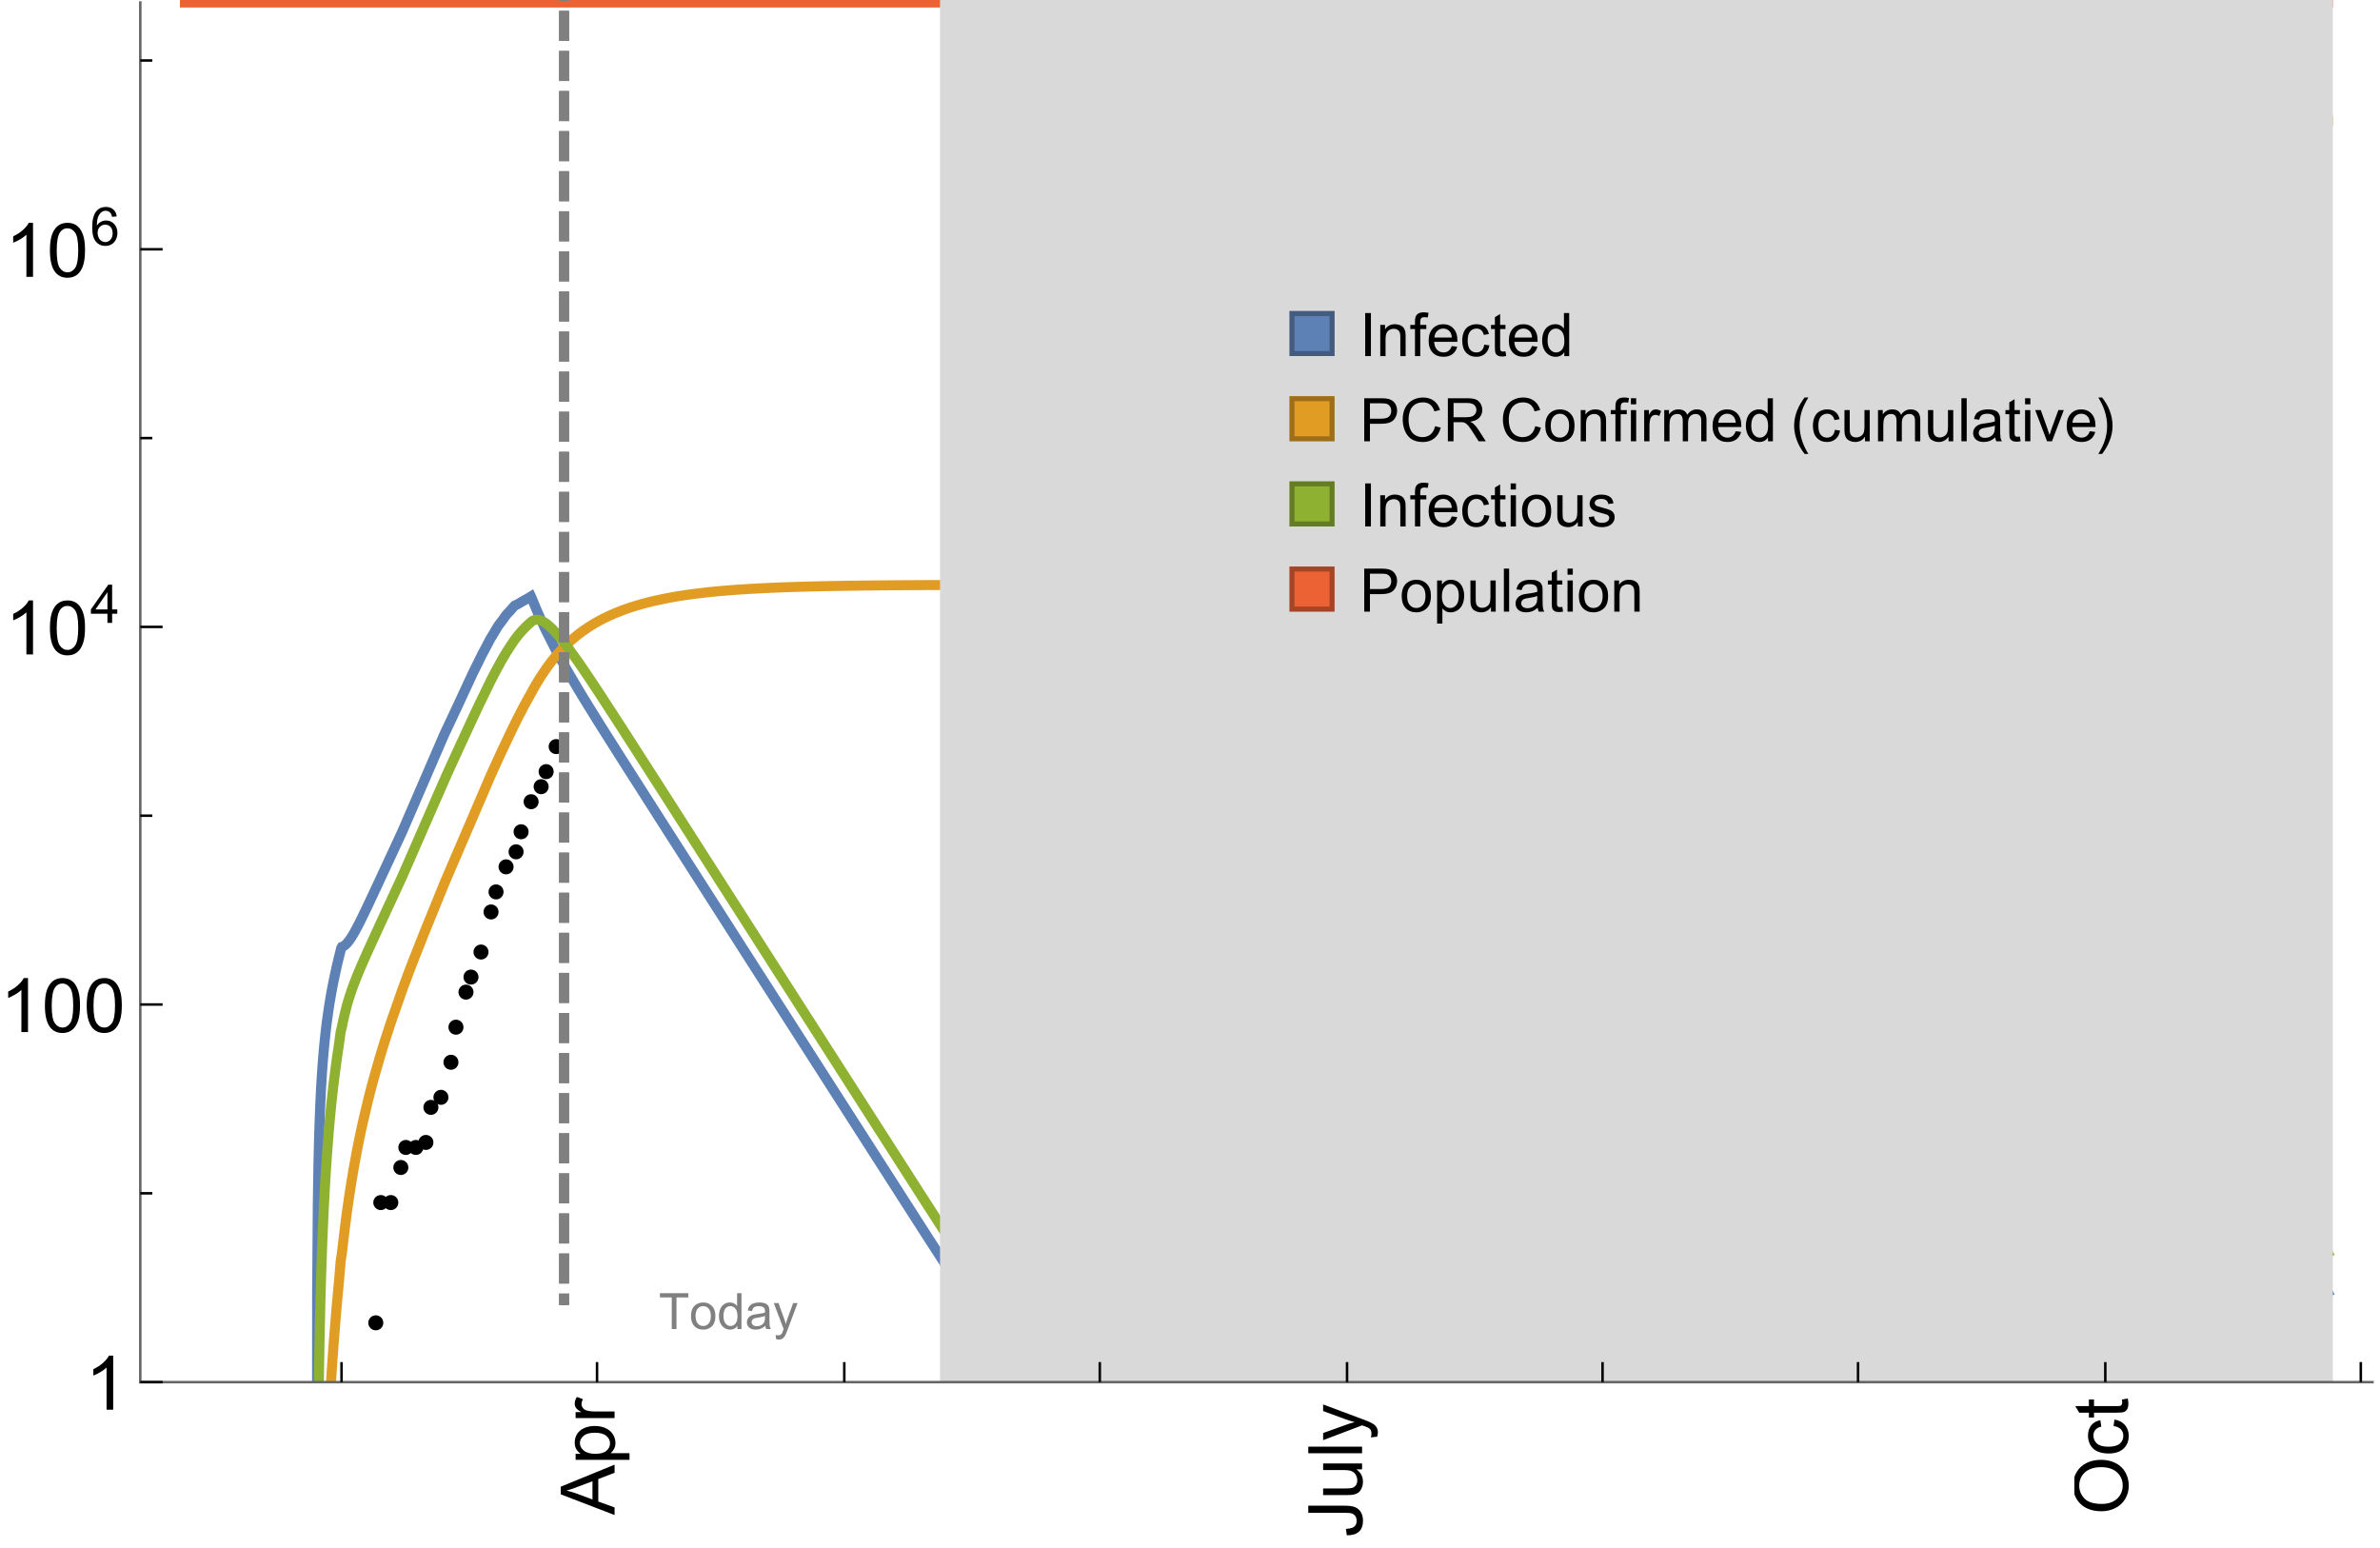 <?xml version="1.0" encoding="UTF-8"?>
<svg xmlns="http://www.w3.org/2000/svg" xmlns:xlink="http://www.w3.org/1999/xlink" width="475pt" height="309pt" viewBox="0 0 475 309" version="1.1">
<defs>
<g>
<symbol overflow="visible" id="glyph0-0">
<path style="stroke:none;" d=""/>
</symbol>
<symbol overflow="visible" id="glyph0-1">
<path style="stroke:none;" d="M 1.117 0 L 1.117 -8.59 L 2.258 -8.59 L 2.258 0 Z M 1.117 0 "/>
</symbol>
<symbol overflow="visible" id="glyph0-2">
<path style="stroke:none;" d="M 0.789 0 L 0.789 -6.223 L 1.742 -6.223 L 1.742 -5.336 C 2.199 -6.02 2.859 -6.363 3.719 -6.363 C 4.094 -6.363 4.441 -6.297 4.754 -6.16 C 5.07 -6.027 5.305 -5.852 5.461 -5.633 C 5.617 -5.414 5.727 -5.152 5.789 -4.852 C 5.828 -4.656 5.848 -4.312 5.848 -3.828 L 5.848 0 L 4.793 0 L 4.793 -3.785 C 4.793 -4.215 4.75 -4.535 4.672 -4.75 C 4.59 -4.961 4.441 -5.133 4.234 -5.258 C 4.023 -5.387 3.781 -5.449 3.5 -5.449 C 3.051 -5.449 2.66 -5.305 2.336 -5.023 C 2.008 -4.738 1.844 -4.195 1.844 -3.398 L 1.844 0 Z M 0.789 0 "/>
</symbol>
<symbol overflow="visible" id="glyph0-3">
<path style="stroke:none;" d="M 1.043 0 L 1.043 -5.402 L 0.109 -5.402 L 0.109 -6.223 L 1.043 -6.223 L 1.043 -6.883 C 1.043 -7.301 1.078 -7.613 1.156 -7.816 C 1.258 -8.09 1.434 -8.312 1.691 -8.48 C 1.945 -8.652 2.305 -8.734 2.766 -8.734 C 3.062 -8.734 3.391 -8.703 3.75 -8.633 L 3.594 -7.711 C 3.375 -7.75 3.164 -7.77 2.969 -7.77 C 2.648 -7.77 2.422 -7.703 2.289 -7.562 C 2.156 -7.426 2.094 -7.172 2.094 -6.797 L 2.094 -6.223 L 3.305 -6.223 L 3.305 -5.402 L 2.094 -5.402 L 2.094 0 Z M 1.043 0 "/>
</symbol>
<symbol overflow="visible" id="glyph0-4">
<path style="stroke:none;" d="M 5.051 -2.004 L 6.141 -1.867 C 5.969 -1.23 5.648 -0.738 5.188 -0.387 C 4.723 -0.035 4.125 0.141 3.406 0.141 C 2.496 0.141 1.773 -0.141 1.238 -0.699 C 0.707 -1.262 0.438 -2.047 0.438 -3.059 C 0.438 -4.105 0.711 -4.918 1.25 -5.496 C 1.789 -6.074 2.484 -6.363 3.344 -6.363 C 4.176 -6.363 4.859 -6.078 5.383 -5.516 C 5.91 -4.949 6.176 -4.148 6.176 -3.125 C 6.176 -3.062 6.172 -2.969 6.172 -2.844 L 1.531 -2.844 C 1.57 -2.16 1.762 -1.633 2.109 -1.273 C 2.457 -0.91 2.891 -0.727 3.41 -0.727 C 3.797 -0.727 4.125 -0.828 4.398 -1.031 C 4.672 -1.234 4.891 -1.559 5.051 -2.004 Z M 1.586 -3.711 L 5.062 -3.711 C 5.016 -4.234 4.883 -4.625 4.664 -4.887 C 4.328 -5.293 3.891 -5.496 3.359 -5.496 C 2.875 -5.496 2.465 -5.336 2.137 -5.008 C 1.805 -4.684 1.625 -4.25 1.586 -3.711 Z M 1.586 -3.711 "/>
</symbol>
<symbol overflow="visible" id="glyph0-5">
<path style="stroke:none;" d="M 4.852 -2.281 L 5.891 -2.145 C 5.777 -1.43 5.484 -0.871 5.02 -0.465 C 4.551 -0.062 3.977 0.141 3.297 0.141 C 2.445 0.141 1.762 -0.137 1.246 -0.695 C 0.727 -1.25 0.469 -2.047 0.469 -3.086 C 0.469 -3.758 0.578 -4.348 0.805 -4.852 C 1.027 -5.355 1.363 -5.734 1.82 -5.984 C 2.273 -6.238 2.77 -6.363 3.305 -6.363 C 3.98 -6.363 4.531 -6.191 4.961 -5.852 C 5.391 -5.508 5.668 -5.023 5.789 -4.395 L 4.766 -4.234 C 4.668 -4.652 4.492 -4.969 4.246 -5.18 C 3.996 -5.391 3.695 -5.496 3.344 -5.496 C 2.812 -5.496 2.383 -5.305 2.051 -4.926 C 1.719 -4.543 1.555 -3.941 1.555 -3.117 C 1.555 -2.281 1.711 -1.672 2.031 -1.297 C 2.352 -0.918 2.773 -0.727 3.289 -0.727 C 3.703 -0.727 4.047 -0.852 4.324 -1.109 C 4.602 -1.363 4.777 -1.75 4.852 -2.281 Z M 4.852 -2.281 "/>
</symbol>
<symbol overflow="visible" id="glyph0-6">
<path style="stroke:none;" d="M 3.094 -0.945 L 3.246 -0.012 C 2.949 0.051 2.684 0.082 2.449 0.082 C 2.066 0.082 1.77 0.023 1.559 -0.102 C 1.348 -0.223 1.199 -0.379 1.113 -0.578 C 1.027 -0.773 0.984 -1.188 0.984 -1.82 L 0.984 -5.402 L 0.211 -5.402 L 0.211 -6.223 L 0.984 -6.223 L 0.984 -7.766 L 2.031 -8.398 L 2.031 -6.223 L 3.094 -6.223 L 3.094 -5.402 L 2.031 -5.402 L 2.031 -1.766 C 2.031 -1.465 2.051 -1.27 2.09 -1.184 C 2.125 -1.098 2.188 -1.031 2.27 -0.977 C 2.355 -0.926 2.477 -0.902 2.633 -0.902 C 2.75 -0.902 2.902 -0.914 3.094 -0.945 Z M 3.094 -0.945 "/>
</symbol>
<symbol overflow="visible" id="glyph0-7">
<path style="stroke:none;" d="M 4.828 0 L 4.828 -0.785 C 4.434 -0.168 3.852 0.141 3.086 0.141 C 2.59 0.141 2.137 0.004 1.719 -0.27 C 1.305 -0.543 0.98 -0.926 0.754 -1.414 C 0.523 -1.906 0.41 -2.469 0.41 -3.105 C 0.41 -3.727 0.516 -4.289 0.719 -4.797 C 0.926 -5.301 1.238 -5.688 1.652 -5.961 C 2.066 -6.23 2.531 -6.363 3.039 -6.363 C 3.414 -6.363 3.75 -6.285 4.043 -6.125 C 4.336 -5.969 4.574 -5.762 4.758 -5.508 L 4.758 -8.59 L 5.805 -8.59 L 5.805 0 Z M 1.492 -3.105 C 1.492 -2.309 1.664 -1.711 2 -1.32 C 2.336 -0.926 2.73 -0.727 3.188 -0.727 C 3.648 -0.727 4.039 -0.914 4.363 -1.293 C 4.684 -1.668 4.844 -2.242 4.844 -3.016 C 4.844 -3.867 4.68 -4.492 4.352 -4.891 C 4.023 -5.289 3.621 -5.492 3.141 -5.492 C 2.672 -5.492 2.281 -5.297 1.965 -4.914 C 1.652 -4.531 1.492 -3.93 1.492 -3.105 Z M 1.492 -3.105 "/>
</symbol>
<symbol overflow="visible" id="glyph0-8">
<path style="stroke:none;" d="M 0.926 0 L 0.926 -8.59 L 4.164 -8.59 C 4.734 -8.59 5.172 -8.562 5.473 -8.508 C 5.895 -8.438 6.25 -8.305 6.531 -8.105 C 6.816 -7.91 7.047 -7.633 7.223 -7.277 C 7.395 -6.922 7.484 -6.531 7.484 -6.105 C 7.484 -5.375 7.25 -4.758 6.785 -4.25 C 6.32 -3.746 5.48 -3.492 4.266 -3.492 L 2.062 -3.492 L 2.062 0 Z M 2.062 -4.508 L 4.281 -4.508 C 5.016 -4.508 5.539 -4.641 5.848 -4.914 C 6.156 -5.188 6.312 -5.574 6.312 -6.07 C 6.312 -6.43 6.219 -6.738 6.039 -6.992 C 5.855 -7.25 5.617 -7.418 5.32 -7.5 C 5.129 -7.551 4.773 -7.578 4.258 -7.578 L 2.062 -7.578 Z M 2.062 -4.508 "/>
</symbol>
<symbol overflow="visible" id="glyph0-9">
<path style="stroke:none;" d="M 7.055 -3.012 L 8.191 -2.727 C 7.953 -1.793 7.523 -1.078 6.906 -0.59 C 6.285 -0.098 5.531 0.148 4.633 0.148 C 3.707 0.148 2.957 -0.043 2.375 -0.418 C 1.797 -0.797 1.355 -1.344 1.051 -2.055 C 0.75 -2.77 0.598 -3.539 0.598 -4.359 C 0.598 -5.254 0.77 -6.035 1.109 -6.699 C 1.453 -7.367 1.938 -7.871 2.57 -8.219 C 3.199 -8.562 3.895 -8.734 4.652 -8.734 C 5.512 -8.734 6.234 -8.516 6.82 -8.078 C 7.406 -7.641 7.812 -7.027 8.047 -6.234 L 6.926 -5.969 C 6.727 -6.594 6.438 -7.051 6.059 -7.336 C 5.68 -7.621 5.203 -7.766 4.629 -7.766 C 3.969 -7.766 3.418 -7.605 2.973 -7.289 C 2.531 -6.973 2.219 -6.547 2.039 -6.016 C 1.859 -5.48 1.77 -4.93 1.77 -4.367 C 1.77 -3.637 1.875 -2.996 2.09 -2.453 C 2.301 -1.906 2.633 -1.5 3.082 -1.23 C 3.531 -0.961 4.016 -0.828 4.539 -0.828 C 5.176 -0.828 5.719 -1.008 6.156 -1.375 C 6.598 -1.742 6.898 -2.289 7.055 -3.012 Z M 7.055 -3.012 "/>
</symbol>
<symbol overflow="visible" id="glyph0-10">
<path style="stroke:none;" d="M 0.945 0 L 0.945 -8.59 L 4.75 -8.59 C 5.516 -8.59 6.102 -8.512 6.5 -8.359 C 6.898 -8.203 7.215 -7.93 7.453 -7.539 C 7.691 -7.148 7.812 -6.719 7.812 -6.246 C 7.812 -5.637 7.613 -5.125 7.219 -4.703 C 6.824 -4.285 6.215 -4.023 5.391 -3.906 C 5.691 -3.762 5.922 -3.621 6.078 -3.48 C 6.41 -3.176 6.723 -2.797 7.02 -2.336 L 8.516 0 L 7.086 0 L 5.945 -1.789 C 5.613 -2.305 5.344 -2.695 5.125 -2.969 C 4.91 -3.242 4.719 -3.438 4.551 -3.547 C 4.379 -3.656 4.207 -3.73 4.031 -3.773 C 3.902 -3.801 3.691 -3.812 3.398 -3.812 L 2.078 -3.812 L 2.078 0 Z M 2.078 -4.797 L 4.523 -4.797 C 5.043 -4.797 5.449 -4.852 5.742 -4.961 C 6.035 -5.066 6.258 -5.238 6.41 -5.477 C 6.562 -5.711 6.641 -5.969 6.641 -6.246 C 6.641 -6.652 6.492 -6.984 6.195 -7.25 C 5.902 -7.512 5.438 -7.641 4.797 -7.641 L 2.078 -7.641 Z M 2.078 -4.797 "/>
</symbol>
<symbol overflow="visible" id="glyph0-11">
<path style="stroke:none;" d="M 0.398 -3.109 C 0.398 -4.262 0.719 -5.117 1.359 -5.672 C 1.895 -6.133 2.547 -6.363 3.316 -6.363 C 4.172 -6.363 4.871 -6.082 5.414 -5.523 C 5.957 -4.961 6.227 -4.188 6.227 -3.199 C 6.227 -2.398 6.109 -1.77 5.867 -1.309 C 5.629 -0.852 5.277 -0.492 4.82 -0.242 C 4.359 0.012 3.859 0.141 3.316 0.141 C 2.445 0.141 1.742 -0.141 1.203 -0.695 C 0.668 -1.254 0.398 -2.062 0.398 -3.109 Z M 1.484 -3.109 C 1.484 -2.312 1.656 -1.719 2.004 -1.32 C 2.352 -0.926 2.789 -0.727 3.316 -0.727 C 3.84 -0.727 4.273 -0.926 4.625 -1.324 C 4.973 -1.723 5.145 -2.328 5.145 -3.148 C 5.145 -3.918 4.969 -4.5 4.621 -4.895 C 4.27 -5.293 3.836 -5.492 3.316 -5.492 C 2.789 -5.492 2.352 -5.293 2.004 -4.898 C 1.656 -4.504 1.484 -3.906 1.484 -3.109 Z M 1.484 -3.109 "/>
</symbol>
<symbol overflow="visible" id="glyph0-12">
<path style="stroke:none;" d="M 0.797 -7.375 L 0.797 -8.59 L 1.852 -8.59 L 1.852 -7.375 Z M 0.797 0 L 0.797 -6.223 L 1.852 -6.223 L 1.852 0 Z M 0.797 0 "/>
</symbol>
<symbol overflow="visible" id="glyph0-13">
<path style="stroke:none;" d="M 0.781 0 L 0.781 -6.223 L 1.727 -6.223 L 1.727 -5.281 C 1.969 -5.723 2.195 -6.012 2.398 -6.152 C 2.605 -6.293 2.828 -6.363 3.078 -6.363 C 3.434 -6.363 3.793 -6.25 4.16 -6.023 L 3.797 -5.047 C 3.539 -5.199 3.281 -5.273 3.023 -5.273 C 2.793 -5.273 2.586 -5.203 2.402 -5.066 C 2.219 -4.926 2.086 -4.734 2.008 -4.488 C 1.891 -4.113 1.836 -3.703 1.836 -3.258 L 1.836 0 Z M 0.781 0 "/>
</symbol>
<symbol overflow="visible" id="glyph0-14">
<path style="stroke:none;" d="M 0.789 0 L 0.789 -6.223 L 1.734 -6.223 L 1.734 -5.352 C 1.93 -5.656 2.188 -5.898 2.516 -6.086 C 2.84 -6.27 3.207 -6.363 3.621 -6.363 C 4.082 -6.363 4.461 -6.266 4.754 -6.078 C 5.051 -5.887 5.258 -5.617 5.379 -5.273 C 5.871 -6 6.512 -6.363 7.301 -6.363 C 7.918 -6.363 8.391 -6.191 8.727 -5.852 C 9.059 -5.508 9.223 -4.984 9.223 -4.273 L 9.223 0 L 8.172 0 L 8.172 -3.922 C 8.172 -4.344 8.141 -4.645 8.07 -4.832 C 8.004 -5.016 7.879 -5.164 7.699 -5.281 C 7.52 -5.395 7.309 -5.449 7.066 -5.449 C 6.629 -5.449 6.266 -5.305 5.977 -5.012 C 5.688 -4.723 5.543 -4.258 5.543 -3.617 L 5.543 0 L 4.488 0 L 4.488 -4.043 C 4.488 -4.512 4.402 -4.863 4.23 -5.098 C 4.059 -5.332 3.777 -5.449 3.387 -5.449 C 3.09 -5.449 2.816 -5.371 2.562 -5.215 C 2.312 -5.059 2.129 -4.828 2.016 -4.531 C 1.902 -4.23 1.844 -3.797 1.844 -3.227 L 1.844 0 Z M 0.789 0 "/>
</symbol>
<symbol overflow="visible" id="glyph0-15">
<path style="stroke:none;" d="M 4.867 0 L 4.867 -0.914 C 4.383 -0.211 3.727 0.141 2.895 0.141 C 2.527 0.141 2.184 0.07 1.867 -0.07 C 1.547 -0.211 1.312 -0.387 1.156 -0.602 C 1.004 -0.812 0.895 -1.074 0.832 -1.383 C 0.789 -1.59 0.766 -1.918 0.766 -2.367 L 0.766 -6.223 L 1.82 -6.223 L 1.82 -2.773 C 1.82 -2.223 1.844 -1.852 1.887 -1.656 C 1.953 -1.379 2.094 -1.164 2.309 -1.004 C 2.523 -0.848 2.789 -0.766 3.105 -0.766 C 3.422 -0.766 3.719 -0.848 3.996 -1.012 C 4.273 -1.172 4.469 -1.395 4.586 -1.672 C 4.699 -1.953 4.758 -2.359 4.758 -2.891 L 4.758 -6.223 L 5.812 -6.223 L 5.812 0 Z M 4.867 0 "/>
</symbol>
<symbol overflow="visible" id="glyph0-16">
<path style="stroke:none;" d="M 0.766 0 L 0.766 -8.59 L 1.82 -8.59 L 1.82 0 Z M 0.766 0 "/>
</symbol>
<symbol overflow="visible" id="glyph0-17">
<path style="stroke:none;" d="M 4.852 -0.766 C 4.461 -0.434 4.086 -0.203 3.723 -0.062 C 3.363 0.074 2.977 0.141 2.562 0.141 C 1.879 0.141 1.352 -0.027 0.984 -0.359 C 0.617 -0.695 0.434 -1.121 0.434 -1.641 C 0.434 -1.945 0.504 -2.223 0.641 -2.477 C 0.781 -2.727 0.961 -2.93 1.188 -3.082 C 1.41 -3.234 1.664 -3.352 1.945 -3.43 C 2.152 -3.484 2.465 -3.535 2.883 -3.586 C 3.734 -3.688 4.359 -3.809 4.766 -3.949 C 4.77 -4.094 4.77 -4.188 4.77 -4.227 C 4.77 -4.656 4.672 -4.957 4.469 -5.133 C 4.199 -5.371 3.801 -5.492 3.27 -5.492 C 2.773 -5.492 2.406 -5.402 2.172 -5.23 C 1.934 -5.055 1.758 -4.75 1.648 -4.305 L 0.617 -4.445 C 0.711 -4.887 0.863 -5.246 1.078 -5.516 C 1.293 -5.789 1.602 -5.996 2.008 -6.145 C 2.414 -6.289 2.887 -6.363 3.422 -6.363 C 3.953 -6.363 4.383 -6.301 4.719 -6.176 C 5.051 -6.051 5.293 -5.895 5.449 -5.703 C 5.605 -5.516 5.715 -5.273 5.777 -4.984 C 5.812 -4.805 5.828 -4.484 5.828 -4.016 L 5.828 -2.609 C 5.828 -1.629 5.852 -1.008 5.898 -0.746 C 5.941 -0.488 6.031 -0.238 6.164 0 L 5.062 0 C 4.953 -0.219 4.883 -0.477 4.852 -0.766 Z M 4.766 -3.125 C 4.383 -2.969 3.805 -2.836 3.039 -2.727 C 2.605 -2.664 2.301 -2.594 2.121 -2.516 C 1.941 -2.438 1.805 -2.32 1.703 -2.172 C 1.605 -2.02 1.559 -1.852 1.559 -1.672 C 1.559 -1.391 1.664 -1.156 1.879 -0.969 C 2.09 -0.781 2.402 -0.688 2.812 -0.688 C 3.219 -0.688 3.578 -0.773 3.898 -0.953 C 4.215 -1.129 4.445 -1.375 4.594 -1.68 C 4.707 -1.918 4.766 -2.273 4.766 -2.734 Z M 4.766 -3.125 "/>
</symbol>
<symbol overflow="visible" id="glyph0-18">
<path style="stroke:none;" d="M 2.52 0 L 0.152 -6.223 L 1.266 -6.223 L 2.602 -2.496 C 2.746 -2.094 2.879 -1.676 3 -1.242 C 3.094 -1.57 3.227 -1.965 3.391 -2.426 L 4.773 -6.223 L 5.859 -6.223 L 3.504 0 Z M 2.52 0 "/>
</symbol>
<symbol overflow="visible" id="glyph0-19">
<path style="stroke:none;" d="M 0.367 -1.859 L 1.414 -2.023 C 1.473 -1.605 1.633 -1.281 1.902 -1.062 C 2.168 -0.84 2.543 -0.727 3.023 -0.727 C 3.508 -0.727 3.867 -0.824 4.102 -1.023 C 4.336 -1.219 4.453 -1.453 4.453 -1.719 C 4.453 -1.957 4.352 -2.141 4.141 -2.281 C 3.996 -2.375 3.641 -2.492 3.062 -2.637 C 2.289 -2.832 1.754 -3 1.457 -3.145 C 1.156 -3.285 0.93 -3.484 0.777 -3.734 C 0.621 -3.988 0.547 -4.266 0.547 -4.57 C 0.547 -4.848 0.609 -5.105 0.734 -5.34 C 0.863 -5.578 1.035 -5.773 1.254 -5.93 C 1.418 -6.051 1.641 -6.152 1.926 -6.238 C 2.207 -6.32 2.512 -6.363 2.836 -6.363 C 3.324 -6.363 3.754 -6.293 4.121 -6.152 C 4.492 -6.012 4.766 -5.82 4.938 -5.582 C 5.113 -5.34 5.234 -5.02 5.305 -4.617 L 4.273 -4.477 C 4.227 -4.797 4.09 -5.047 3.863 -5.227 C 3.641 -5.406 3.32 -5.496 2.914 -5.496 C 2.43 -5.496 2.082 -5.414 1.875 -5.258 C 1.668 -5.098 1.562 -4.906 1.562 -4.695 C 1.562 -4.559 1.609 -4.434 1.695 -4.324 C 1.781 -4.211 1.914 -4.117 2.098 -4.043 C 2.203 -4.004 2.516 -3.914 3.031 -3.773 C 3.777 -3.574 4.297 -3.41 4.59 -3.285 C 4.887 -3.156 5.117 -2.973 5.285 -2.73 C 5.453 -2.488 5.539 -2.188 5.539 -1.828 C 5.539 -1.477 5.434 -1.145 5.23 -0.836 C 5.023 -0.523 4.727 -0.285 4.344 -0.113 C 3.957 0.055 3.516 0.141 3.031 0.141 C 2.223 0.141 1.605 -0.027 1.18 -0.363 C 0.758 -0.699 0.484 -1.195 0.367 -1.859 Z M 0.367 -1.859 "/>
</symbol>
<symbol overflow="visible" id="glyph0-20">
<path style="stroke:none;" d="M 0.789 2.383 L 0.789 -6.223 L 1.75 -6.223 L 1.75 -5.414 C 1.977 -5.73 2.234 -5.969 2.52 -6.125 C 2.805 -6.285 3.148 -6.363 3.555 -6.363 C 4.086 -6.363 4.555 -6.227 4.961 -5.953 C 5.367 -5.68 5.676 -5.293 5.883 -4.797 C 6.09 -4.297 6.195 -3.75 6.195 -3.156 C 6.195 -2.52 6.078 -1.949 5.852 -1.438 C 5.621 -0.93 5.289 -0.539 4.855 -0.266 C 4.418 0.004 3.961 0.141 3.48 0.141 C 3.129 0.141 2.812 0.066 2.535 -0.082 C 2.254 -0.23 2.023 -0.418 1.844 -0.645 L 1.844 2.383 Z M 1.746 -3.078 C 1.746 -2.277 1.906 -1.684 2.234 -1.301 C 2.559 -0.918 2.949 -0.727 3.41 -0.727 C 3.879 -0.727 4.281 -0.926 4.613 -1.32 C 4.949 -1.719 5.117 -2.332 5.117 -3.164 C 5.117 -3.957 4.953 -4.551 4.625 -4.945 C 4.301 -5.34 3.91 -5.539 3.457 -5.539 C 3.008 -5.539 2.609 -5.328 2.266 -4.906 C 1.918 -4.488 1.746 -3.875 1.746 -3.078 Z M 1.746 -3.078 "/>
</symbol>
<symbol overflow="visible" id="glyph1-0">
<path style="stroke:none;" d=""/>
</symbol>
<symbol overflow="visible" id="glyph1-1">
<path style="stroke:none;" d="M 3.562 2.52 L 2.805 2.52 C 2.492 2.121 2.211 1.699 1.953 1.258 C 1.699 0.812 1.477 0.352 1.297 -0.125 C 1.113 -0.602 0.969 -1.086 0.871 -1.586 C 0.77 -2.086 0.719 -2.594 0.719 -3.105 C 0.719 -3.625 0.773 -4.133 0.875 -4.633 C 0.977 -5.129 1.117 -5.617 1.301 -6.086 C 1.484 -6.559 1.703 -7.02 1.961 -7.461 C 2.215 -7.906 2.5 -8.328 2.805 -8.734 L 3.562 -8.734 C 3.285 -8.281 3.039 -7.836 2.82 -7.398 C 2.602 -6.957 2.414 -6.512 2.266 -6.055 C 2.117 -5.602 2.008 -5.133 1.93 -4.648 C 1.852 -4.168 1.812 -3.656 1.812 -3.117 C 1.812 -2.617 1.852 -2.121 1.938 -1.629 C 2.02 -1.137 2.141 -0.652 2.289 -0.18 C 2.441 0.297 2.625 0.758 2.844 1.211 C 3.059 1.66 3.297 2.098 3.562 2.52 Z M 3.562 2.52 "/>
</symbol>
<symbol overflow="visible" id="glyph1-2">
<path style="stroke:none;" d="M 3.273 -3.105 C 3.273 -2.59 3.227 -2.082 3.125 -1.586 C 3.023 -1.086 2.879 -0.602 2.695 -0.129 C 2.512 0.344 2.293 0.801 2.035 1.246 C 1.781 1.688 1.5 2.113 1.188 2.52 L 0.434 2.52 C 0.707 2.074 0.953 1.633 1.172 1.188 C 1.391 0.746 1.574 0.297 1.723 -0.156 C 1.871 -0.613 1.984 -1.086 2.066 -1.57 C 2.145 -2.055 2.188 -2.562 2.188 -3.094 C 2.188 -3.594 2.145 -4.09 2.059 -4.582 C 1.977 -5.074 1.859 -5.559 1.703 -6.031 C 1.551 -6.508 1.367 -6.969 1.152 -7.422 C 0.934 -7.875 0.695 -8.312 0.434 -8.734 L 1.188 -8.734 C 1.5 -8.336 1.789 -7.918 2.047 -7.473 C 2.305 -7.031 2.523 -6.57 2.703 -6.09 C 2.887 -5.613 3.027 -5.121 3.125 -4.621 C 3.227 -4.117 3.273 -3.613 3.273 -3.105 Z M 3.273 -3.105 "/>
</symbol>
<symbol overflow="visible" id="glyph2-0">
<path style="stroke:none;" d=""/>
</symbol>
<symbol overflow="visible" id="glyph2-1">
<path style="stroke:none;" d="M 0 0.023 L -10.738 -4.102 L -10.738 -5.633 L 0 -10.027 L 0 -8.406 L -3.25 -7.156 L -3.25 -2.664 L 0 -1.488 Z M -4.41 -3.078 L -4.41 -6.715 L -7.383 -5.598 C -8.285 -5.254 -9.027 -5 -9.609 -4.836 C -8.922 -4.699 -8.238 -4.504 -7.559 -4.254 Z M -4.41 -3.078 "/>
</symbol>
<symbol overflow="visible" id="glyph2-2">
<path style="stroke:none;" d="M 2.98 -0.988 L -7.777 -0.988 L -7.777 -2.191 L -6.766 -2.191 C -7.164 -2.473 -7.461 -2.793 -7.656 -3.148 C -7.855 -3.504 -7.953 -3.938 -7.953 -4.445 C -7.953 -5.109 -7.781 -5.695 -7.441 -6.203 C -7.102 -6.711 -6.617 -7.094 -5.996 -7.352 C -5.371 -7.613 -4.691 -7.742 -3.949 -7.742 C -3.152 -7.742 -2.434 -7.598 -1.797 -7.312 C -1.16 -7.027 -0.672 -6.613 -0.332 -6.066 C 0.008 -5.523 0.176 -4.953 0.176 -4.352 C 0.176 -3.91 0.082 -3.516 -0.102 -3.168 C -0.289 -2.82 -0.523 -2.531 -0.805 -2.309 L 2.98 -2.309 Z M -3.844 -2.184 C -2.844 -2.184 -2.105 -2.387 -1.625 -2.789 C -1.148 -3.195 -0.906 -3.688 -0.906 -4.262 C -0.906 -4.848 -1.156 -5.352 -1.652 -5.77 C -2.148 -6.188 -2.914 -6.395 -3.953 -6.395 C -4.945 -6.395 -5.688 -6.191 -6.18 -5.781 C -6.676 -5.375 -6.922 -4.887 -6.922 -4.32 C -6.922 -3.758 -6.66 -3.262 -6.133 -2.832 C -5.609 -2.398 -4.848 -2.184 -3.844 -2.184 Z M -3.844 -2.184 "/>
</symbol>
<symbol overflow="visible" id="glyph2-3">
<path style="stroke:none;" d="M 0 -0.973 L -7.777 -0.973 L -7.777 -2.16 L -6.598 -2.16 C -7.148 -2.465 -7.516 -2.742 -7.691 -3 C -7.867 -3.258 -7.953 -3.539 -7.953 -3.844 C -7.953 -4.289 -7.812 -4.742 -7.531 -5.199 L -6.305 -4.746 C -6.496 -4.422 -6.594 -4.102 -6.594 -3.781 C -6.594 -3.492 -6.504 -3.234 -6.332 -3.004 C -6.16 -2.773 -5.918 -2.609 -5.609 -2.512 C -5.141 -2.367 -4.629 -2.293 -4.07 -2.293 L 0 -2.293 Z M 0 -0.973 "/>
</symbol>
<symbol overflow="visible" id="glyph2-4">
<path style="stroke:none;" d="M -3.047 -0.434 L -3.223 -1.715 C -2.402 -1.75 -1.84 -1.902 -1.539 -2.176 C -1.234 -2.449 -1.082 -2.828 -1.082 -3.312 C -1.082 -3.668 -1.164 -3.977 -1.328 -4.234 C -1.492 -4.492 -1.715 -4.672 -1.996 -4.77 C -2.277 -4.867 -2.723 -4.914 -3.34 -4.914 L -10.738 -4.914 L -10.738 -6.336 L -3.422 -6.336 C -2.523 -6.336 -1.824 -6.227 -1.332 -6.008 C -0.84 -5.793 -0.465 -5.449 -0.203 -4.977 C 0.055 -4.504 0.184 -3.953 0.184 -3.316 C 0.184 -2.375 -0.086 -1.652 -0.629 -1.152 C -1.172 -0.652 -1.977 -0.414 -3.047 -0.434 Z M -3.047 -0.434 "/>
</symbol>
<symbol overflow="visible" id="glyph2-5">
<path style="stroke:none;" d="M 0 -6.086 L -1.141 -6.086 C -0.262 -5.48 0.176 -4.656 0.176 -3.617 C 0.176 -3.16 0.09 -2.73 -0.086 -2.332 C -0.262 -1.934 -0.484 -1.641 -0.75 -1.445 C -1.016 -1.254 -1.344 -1.117 -1.727 -1.039 C -1.988 -0.984 -2.398 -0.961 -2.961 -0.961 L -7.777 -0.961 L -7.777 -2.277 L -3.465 -2.277 C -2.777 -2.277 -2.312 -2.305 -2.074 -2.359 C -1.727 -2.441 -1.453 -2.617 -1.258 -2.887 C -1.059 -3.156 -0.961 -3.484 -0.961 -3.883 C -0.961 -4.277 -1.062 -4.648 -1.262 -4.996 C -1.465 -5.344 -1.742 -5.586 -2.09 -5.73 C -2.441 -5.875 -2.945 -5.945 -3.609 -5.945 L -7.777 -5.949 L -7.777 -7.266 L 0 -7.266 Z M 0 -6.086 "/>
</symbol>
<symbol overflow="visible" id="glyph2-6">
<path style="stroke:none;" d="M 0 -0.961 L -10.738 -0.961 L -10.738 -2.277 L 0 -2.277 Z M 0 -0.961 "/>
</symbol>
<symbol overflow="visible" id="glyph2-7">
<path style="stroke:none;" d="M 2.996 -0.93 L 1.758 -0.785 C 1.836 -1.07 1.875 -1.324 1.875 -1.539 C 1.875 -1.832 1.828 -2.066 1.73 -2.242 C 1.633 -2.418 1.496 -2.562 1.32 -2.672 C 1.188 -2.758 0.859 -2.891 0.336 -3.078 C 0.262 -3.102 0.156 -3.141 0.016 -3.195 L -7.777 -0.242 L -7.777 -1.664 L -3.273 -3.281 C -2.703 -3.492 -2.102 -3.68 -1.473 -3.844 C -2.078 -3.996 -2.668 -4.176 -3.246 -4.387 L -7.777 -6.051 L -7.777 -7.367 L 0.133 -4.41 C 0.988 -4.094 1.574 -3.844 1.898 -3.668 C 2.332 -3.434 2.648 -3.168 2.852 -2.863 C 3.055 -2.562 3.156 -2.199 3.156 -1.781 C 3.156 -1.527 3.102 -1.242 2.996 -0.93 Z M 2.996 -0.93 "/>
</symbol>
<symbol overflow="visible" id="glyph2-8">
<path style="stroke:none;" d="M -5.23 -0.727 C -7.012 -0.727 -8.406 -1.203 -9.414 -2.16 C -10.422 -3.117 -10.93 -4.352 -10.93 -5.867 C -10.93 -6.859 -10.691 -7.75 -10.219 -8.547 C -9.742 -9.344 -9.082 -9.949 -8.234 -10.367 C -7.387 -10.785 -6.43 -10.992 -5.355 -10.992 C -4.266 -10.992 -3.289 -10.773 -2.43 -10.336 C -1.57 -9.895 -0.922 -9.273 -0.48 -8.469 C -0.039 -7.66 0.184 -6.793 0.184 -5.859 C 0.184 -4.848 -0.062 -3.945 -0.551 -3.148 C -1.039 -2.352 -1.703 -1.75 -2.547 -1.34 C -3.395 -0.93 -4.289 -0.727 -5.23 -0.727 Z M -5.207 -2.191 C -3.914 -2.191 -2.895 -2.539 -2.148 -3.234 C -1.406 -3.93 -1.031 -4.801 -1.031 -5.852 C -1.031 -6.922 -1.41 -7.801 -2.16 -8.492 C -2.914 -9.184 -3.98 -9.527 -5.359 -9.527 C -6.234 -9.527 -7 -9.383 -7.648 -9.086 C -8.301 -8.789 -8.809 -8.359 -9.168 -7.789 C -9.527 -7.219 -9.703 -6.582 -9.703 -5.875 C -9.703 -4.867 -9.359 -4.004 -8.668 -3.277 C -7.977 -2.551 -6.824 -2.191 -5.207 -2.191 Z M -5.207 -2.191 "/>
</symbol>
<symbol overflow="visible" id="glyph2-9">
<path style="stroke:none;" d="M -2.848 -6.062 L -2.68 -7.359 C -1.785 -7.219 -1.086 -6.855 -0.582 -6.273 C -0.078 -5.691 0.176 -4.973 0.176 -4.125 C 0.176 -3.059 -0.172 -2.203 -0.867 -1.555 C -1.562 -0.91 -2.562 -0.586 -3.859 -0.586 C -4.699 -0.586 -5.434 -0.727 -6.062 -1.004 C -6.695 -1.281 -7.168 -1.707 -7.48 -2.273 C -7.797 -2.844 -7.953 -3.461 -7.953 -4.133 C -7.953 -4.977 -7.742 -5.668 -7.312 -6.203 C -6.887 -6.742 -6.281 -7.086 -5.492 -7.234 L -5.297 -5.953 C -5.82 -5.832 -6.211 -5.617 -6.477 -5.305 C -6.738 -4.996 -6.871 -4.621 -6.871 -4.184 C -6.871 -3.52 -6.633 -2.98 -6.156 -2.562 C -5.68 -2.148 -4.926 -1.941 -3.898 -1.941 C -2.852 -1.941 -2.094 -2.141 -1.617 -2.543 C -1.145 -2.941 -0.906 -3.465 -0.906 -4.109 C -0.906 -4.625 -1.066 -5.059 -1.383 -5.406 C -1.699 -5.754 -2.191 -5.973 -2.848 -6.062 Z M -2.848 -6.062 "/>
</symbol>
<symbol overflow="visible" id="glyph2-10">
<path style="stroke:none;" d="M -1.18 -3.867 L -0.016 -4.059 C 0.062 -3.688 0.102 -3.355 0.102 -3.062 C 0.102 -2.582 0.027 -2.211 -0.125 -1.949 C -0.277 -1.684 -0.477 -1.5 -0.723 -1.391 C -0.969 -1.285 -1.488 -1.23 -2.277 -1.23 L -6.754 -1.23 L -6.754 -0.266 L -7.777 -0.266 L -7.777 -1.23 L -9.703 -1.23 L -10.496 -2.543 L -7.777 -2.543 L -7.777 -3.867 L -6.754 -3.867 L -6.754 -2.543 L -2.203 -2.543 C -1.828 -2.543 -1.586 -2.566 -1.48 -2.609 C -1.371 -2.656 -1.285 -2.734 -1.223 -2.84 C -1.16 -2.945 -1.129 -3.094 -1.129 -3.289 C -1.129 -3.434 -1.145 -3.629 -1.18 -3.867 Z M -1.18 -3.867 "/>
</symbol>
<symbol overflow="visible" id="glyph3-0">
<path style="stroke:none;" d=""/>
</symbol>
<symbol overflow="visible" id="glyph3-1">
<path style="stroke:none;" d="M 5.59 0 L 4.27 0 L 4.27 -8.402 C 3.953 -8.098 3.535 -7.797 3.02 -7.492 C 2.504 -7.191 2.043 -6.961 1.633 -6.812 L 1.633 -8.086 C 2.371 -8.434 3.016 -8.852 3.566 -9.344 C 4.117 -9.84 4.508 -10.316 4.738 -10.781 L 5.59 -10.781 Z M 5.59 0 "/>
</symbol>
<symbol overflow="visible" id="glyph3-2">
<path style="stroke:none;" d="M 0.621 -5.297 C 0.621 -6.566 0.754 -7.586 1.016 -8.359 C 1.277 -9.133 1.664 -9.73 2.18 -10.152 C 2.695 -10.57 3.344 -10.781 4.125 -10.781 C 4.699 -10.781 5.203 -10.664 5.641 -10.434 C 6.074 -10.203 6.434 -9.867 6.715 -9.43 C 7 -8.992 7.223 -8.461 7.383 -7.832 C 7.543 -7.207 7.625 -6.359 7.625 -5.297 C 7.625 -4.035 7.496 -3.02 7.234 -2.246 C 6.977 -1.473 6.59 -0.871 6.074 -0.449 C 5.559 -0.027 4.91 0.184 4.125 0.184 C 3.09 0.184 2.273 -0.188 1.684 -0.93 C 0.977 -1.824 0.621 -3.277 0.621 -5.297 Z M 1.977 -5.297 C 1.977 -3.531 2.184 -2.359 2.598 -1.777 C 3.008 -1.191 3.52 -0.902 4.125 -0.902 C 4.73 -0.902 5.238 -1.195 5.652 -1.781 C 6.062 -2.367 6.27 -3.539 6.27 -5.297 C 6.27 -7.062 6.062 -8.238 5.652 -8.82 C 5.238 -9.398 4.723 -9.691 4.109 -9.691 C 3.504 -9.691 3.02 -9.434 2.66 -8.922 C 2.203 -8.266 1.977 -7.059 1.977 -5.297 Z M 1.977 -5.297 "/>
</symbol>
<symbol overflow="visible" id="glyph4-0">
<path style="stroke:none;" d=""/>
</symbol>
<symbol overflow="visible" id="glyph4-1">
<path style="stroke:none;" d="M 3.441 0 L 3.441 -1.824 L 0.137 -1.824 L 0.137 -2.684 L 3.613 -7.625 L 4.379 -7.625 L 4.379 -2.684 L 5.406 -2.684 L 5.406 -1.824 L 4.379 -1.824 L 4.379 0 Z M 3.441 -2.684 L 3.441 -6.121 L 1.055 -2.684 Z M 3.441 -2.684 "/>
</symbol>
<symbol overflow="visible" id="glyph4-2">
<path style="stroke:none;" d="M 5.297 -5.758 L 4.367 -5.684 C 4.285 -6.051 4.168 -6.316 4.016 -6.484 C 3.762 -6.75 3.449 -6.883 3.078 -6.883 C 2.781 -6.883 2.52 -6.801 2.293 -6.637 C 2 -6.422 1.766 -6.105 1.598 -5.695 C 1.426 -5.281 1.34 -4.695 1.332 -3.93 C 1.559 -4.273 1.832 -4.527 2.156 -4.695 C 2.484 -4.863 2.824 -4.945 3.184 -4.945 C 3.809 -4.945 4.336 -4.715 4.777 -4.258 C 5.215 -3.797 5.434 -3.203 5.434 -2.477 C 5.434 -1.996 5.332 -1.551 5.125 -1.141 C 4.918 -0.73 4.637 -0.414 4.273 -0.199 C 3.914 0.02 3.504 0.129 3.047 0.129 C 2.266 0.129 1.633 -0.156 1.141 -0.73 C 0.648 -1.305 0.402 -2.25 0.402 -3.566 C 0.402 -5.039 0.672 -6.113 1.215 -6.781 C 1.691 -7.363 2.332 -7.652 3.137 -7.652 C 3.734 -7.652 4.227 -7.484 4.609 -7.148 C 4.992 -6.812 5.223 -6.348 5.297 -5.758 Z M 1.477 -2.469 C 1.477 -2.148 1.547 -1.84 1.684 -1.543 C 1.82 -1.25 2.012 -1.023 2.258 -0.871 C 2.504 -0.715 2.762 -0.641 3.031 -0.641 C 3.426 -0.641 3.766 -0.801 4.051 -1.117 C 4.336 -1.438 4.477 -1.871 4.477 -2.418 C 4.477 -2.945 4.336 -3.359 4.055 -3.664 C 3.773 -3.969 3.422 -4.117 2.996 -4.117 C 2.574 -4.117 2.215 -3.965 1.918 -3.664 C 1.625 -3.359 1.477 -2.961 1.477 -2.469 Z M 1.477 -2.469 "/>
</symbol>
<symbol overflow="visible" id="glyph5-0">
<path style="stroke:none;" d=""/>
</symbol>
<symbol overflow="visible" id="glyph5-1">
<path style="stroke:none;" d="M 2.594 0 L 2.594 -6.312 L 0.234 -6.312 L 0.234 -7.156 L 5.906 -7.156 L 5.906 -6.312 L 3.539 -6.312 L 3.539 0 Z M 2.594 0 "/>
</symbol>
<symbol overflow="visible" id="glyph5-2">
<path style="stroke:none;" d="M 0.332 -2.594 C 0.332 -3.555 0.598 -4.266 1.133 -4.727 C 1.578 -5.109 2.121 -5.305 2.766 -5.305 C 3.477 -5.305 4.059 -5.07 4.512 -4.602 C 4.965 -4.133 5.191 -3.488 5.191 -2.664 C 5.191 -2 5.09 -1.473 4.891 -1.09 C 4.691 -0.707 4.398 -0.41 4.016 -0.199 C 3.633 0.012 3.215 0.117 2.766 0.117 C 2.039 0.117 1.449 -0.117 1.004 -0.582 C 0.555 -1.047 0.332 -1.719 0.332 -2.594 Z M 1.234 -2.594 C 1.234 -1.93 1.379 -1.43 1.672 -1.102 C 1.961 -0.77 2.324 -0.605 2.766 -0.605 C 3.199 -0.605 3.562 -0.773 3.852 -1.102 C 4.141 -1.434 4.289 -1.941 4.289 -2.621 C 4.289 -3.262 4.141 -3.75 3.852 -4.078 C 3.559 -4.41 3.195 -4.574 2.766 -4.574 C 2.324 -4.574 1.961 -4.41 1.672 -4.082 C 1.383 -3.754 1.234 -3.258 1.234 -2.594 Z M 1.234 -2.594 "/>
</symbol>
<symbol overflow="visible" id="glyph5-3">
<path style="stroke:none;" d="M 4.023 0 L 4.023 -0.656 C 3.695 -0.141 3.211 0.117 2.574 0.117 C 2.16 0.117 1.781 0.004 1.434 -0.227 C 1.086 -0.453 0.816 -0.77 0.629 -1.18 C 0.438 -1.586 0.344 -2.059 0.344 -2.586 C 0.344 -3.105 0.43 -3.574 0.602 -3.996 C 0.773 -4.418 1.031 -4.742 1.375 -4.965 C 1.723 -5.191 2.109 -5.305 2.535 -5.305 C 2.848 -5.305 3.125 -5.238 3.367 -5.105 C 3.613 -4.973 3.812 -4.801 3.965 -4.59 L 3.965 -7.156 L 4.84 -7.156 L 4.84 0 Z M 1.246 -2.586 C 1.246 -1.922 1.387 -1.426 1.664 -1.098 C 1.945 -0.77 2.273 -0.605 2.656 -0.605 C 3.039 -0.605 3.367 -0.762 3.637 -1.078 C 3.906 -1.391 4.039 -1.871 4.039 -2.516 C 4.039 -3.227 3.902 -3.746 3.629 -4.078 C 3.355 -4.41 3.016 -4.574 2.617 -4.574 C 2.227 -4.574 1.898 -4.414 1.637 -4.098 C 1.375 -3.777 1.246 -3.273 1.246 -2.586 Z M 1.246 -2.586 "/>
</symbol>
<symbol overflow="visible" id="glyph5-4">
<path style="stroke:none;" d="M 4.043 -0.641 C 3.719 -0.363 3.402 -0.168 3.102 -0.055 C 2.801 0.059 2.48 0.117 2.133 0.117 C 1.562 0.117 1.125 -0.023 0.82 -0.301 C 0.516 -0.578 0.359 -0.934 0.359 -1.367 C 0.359 -1.621 0.418 -1.852 0.535 -2.062 C 0.648 -2.273 0.801 -2.441 0.988 -2.57 C 1.176 -2.695 1.387 -2.793 1.621 -2.855 C 1.793 -2.902 2.055 -2.945 2.402 -2.988 C 3.113 -3.074 3.633 -3.172 3.969 -3.289 C 3.973 -3.41 3.977 -3.488 3.977 -3.52 C 3.977 -3.879 3.891 -4.133 3.727 -4.277 C 3.5 -4.477 3.168 -4.574 2.727 -4.574 C 2.312 -4.574 2.008 -4.504 1.809 -4.359 C 1.613 -4.215 1.465 -3.957 1.371 -3.59 L 0.512 -3.707 C 0.59 -4.074 0.719 -4.371 0.898 -4.598 C 1.078 -4.824 1.336 -4.996 1.676 -5.121 C 2.016 -5.242 2.406 -5.305 2.852 -5.305 C 3.293 -5.305 3.652 -5.25 3.93 -5.148 C 4.207 -5.043 4.41 -4.91 4.539 -4.754 C 4.672 -4.594 4.762 -4.395 4.812 -4.156 C 4.844 -4.008 4.859 -3.734 4.859 -3.344 L 4.859 -2.172 C 4.859 -1.355 4.879 -0.84 4.914 -0.621 C 4.953 -0.406 5.027 -0.199 5.137 0 L 4.219 0 C 4.129 -0.184 4.07 -0.395 4.043 -0.641 Z M 3.969 -2.602 C 3.648 -2.473 3.172 -2.363 2.535 -2.27 C 2.172 -2.219 1.918 -2.16 1.766 -2.094 C 1.617 -2.031 1.504 -1.934 1.422 -1.809 C 1.34 -1.684 1.297 -1.543 1.297 -1.391 C 1.297 -1.156 1.387 -0.961 1.566 -0.805 C 1.742 -0.648 2 -0.57 2.344 -0.57 C 2.684 -0.57 2.984 -0.645 3.246 -0.793 C 3.512 -0.941 3.703 -1.145 3.828 -1.402 C 3.922 -1.602 3.969 -1.895 3.969 -2.281 Z M 3.969 -2.602 "/>
</symbol>
<symbol overflow="visible" id="glyph5-5">
<path style="stroke:none;" d="M 0.621 1.996 L 0.523 1.172 C 0.715 1.223 0.883 1.25 1.023 1.25 C 1.219 1.25 1.375 1.219 1.492 1.152 C 1.609 1.086 1.707 0.996 1.781 0.879 C 1.836 0.789 1.926 0.574 2.051 0.227 C 2.066 0.176 2.094 0.105 2.129 0.008 L 0.16 -5.188 L 1.109 -5.188 L 2.188 -2.184 C 2.328 -1.801 2.453 -1.402 2.562 -0.98 C 2.664 -1.383 2.785 -1.777 2.926 -2.164 L 4.031 -5.188 L 4.914 -5.188 L 2.938 0.086 C 2.727 0.656 2.562 1.051 2.445 1.266 C 2.289 1.555 2.109 1.766 1.91 1.902 C 1.707 2.039 1.465 2.105 1.188 2.105 C 1.016 2.105 0.828 2.07 0.621 1.996 Z M 0.621 1.996 "/>
</symbol>
</g>
<clipPath id="clip1">
  <path d="M 54 109 L 214 109 L 214 276 L 54 276 Z M 54 109 "/>
</clipPath>
<clipPath id="clip2">
  <path d="M 201 25 L 474 25 L 474 276 L 201 276 Z M 201 25 "/>
</clipPath>
<clipPath id="clip3">
  <path d="M 56 14 L 474 14 L 474 276 L 56 276 Z M 56 14 "/>
</clipPath>
<clipPath id="clip4">
  <path d="M 54 114 L 218 114 L 218 276 L 54 276 Z M 54 114 "/>
</clipPath>
<clipPath id="clip5">
  <path d="M 203 28 L 474 28 L 474 276 L 203 276 Z M 203 28 "/>
</clipPath>
<clipPath id="clip6">
  <path d="M 187 0 L 467 0 L 467 276 L 187 276 Z M 187 0 "/>
</clipPath>
<clipPath id="clip7">
  <path d="M 257.281 62 L 266 62 L 266 71 L 257.281 71 Z M 257.281 62 "/>
</clipPath>
<clipPath id="clip8">
  <path d="M 257.281 61.922 L 267 61.922 L 267 72 L 257.281 72 Z M 257.281 61.922 "/>
</clipPath>
<clipPath id="clip9">
  <path d="M 257.281 79 L 266 79 L 266 88 L 257.281 88 Z M 257.281 79 "/>
</clipPath>
<clipPath id="clip10">
  <path d="M 257.281 78.961 L 267 78.961 L 267 89 L 257.281 89 Z M 257.281 78.961 "/>
</clipPath>
<clipPath id="clip11">
  <path d="M 257.281 96 L 266 96 L 266 105 L 257.281 105 Z M 257.281 96 "/>
</clipPath>
<clipPath id="clip12">
  <path d="M 257.281 96 L 267 96 L 267 106 L 257.281 106 Z M 257.281 96 "/>
</clipPath>
<clipPath id="clip13">
  <path d="M 257.281 113.039 L 266 113.039 L 266 122 L 257.281 122 Z M 257.281 113.039 "/>
</clipPath>
<clipPath id="clip14">
  <path d="M 257.281 113.039 L 267 113.039 L 267 123 L 257.281 123 Z M 257.281 113.039 "/>
</clipPath>
<clipPath id="clip15">
  <path d="M 112 278 L 126 278 L 126 303 L 112 303 Z M 112 278 "/>
</clipPath>
<clipPath id="clip16">
  <path d="M 414 279 L 425 279 L 425 302 L 414 302 Z M 414 279 "/>
</clipPath>
</defs>
<g id="surface8852">
<g clip-path="url(#clip1)" clip-rule="nonzero">
<path style="fill:none;stroke-width:2;stroke-linecap:square;stroke-linejoin:miter;stroke:rgb(36.841%,50.677%,70.979%);stroke-opacity:1;stroke-miterlimit:3.25;" d="M 63.281 275.836 L 63.293 258.027 L 63.426 240.336 L 63.555 232.25 L 63.684 226.941 L 63.816 222.996 L 63.945 219.863 L 64.074 217.258 L 64.207 215.043 L 64.336 213.109 L 64.465 211.398 L 64.598 209.863 L 64.727 208.461 L 64.984 205.98 L 65.117 204.875 L 65.246 203.848 L 65.508 201.961 L 65.637 201.09 L 65.766 200.258 L 66.027 198.711 L 66.156 197.98 L 66.289 197.273 L 66.547 195.934 L 67.07 193.477 L 67.199 192.902 L 67.328 192.34 L 67.59 191.246 L 67.719 190.715 L 67.852 190.195 L 67.98 189.684 L 68.109 189.184 L 68.242 188.973 L 68.371 188.938 L 68.5 188.871 L 68.633 188.793 L 68.762 188.703 L 68.891 188.598 L 69.023 188.48 L 69.152 188.352 L 69.281 188.211 L 69.414 188.062 L 69.672 187.73 L 69.801 187.551 L 69.934 187.363 L 70.191 186.965 L 70.324 186.754 L 70.453 186.539 L 70.715 186.09 L 71.234 185.137 L 71.516 184.598 L 71.801 184.043 L 72.363 182.902 L 73.492 180.547 L 75.754 175.719 L 80.273 165.984 L 88.707 146.473 L 88.848 146.172 L 88.992 145.875 L 89.277 145.273 L 89.848 144.062 L 90.992 141.625 L 93.277 136.711 L 93.418 136.402 L 93.562 136.094 L 93.848 135.48 L 94.418 134.25 L 95.562 131.945 L 95.703 131.652 L 95.848 131.363 L 96.133 130.781 L 96.703 129.703 L 97.848 127.527 L 97.988 127.301 L 98.125 127.074 L 98.406 126.613 L 98.969 125.668 L 99.25 125.191 L 99.527 124.758 L 99.668 124.582 L 99.809 124.398 L 100.09 124.027 L 100.23 123.84 L 100.371 123.648 L 100.652 123.258 L 100.789 123.062 L 100.93 122.863 L 101.211 122.523 L 101.492 122.234 L 101.914 121.777 L 102.051 121.617 L 102.473 121.137 L 102.613 120.973 L 102.754 120.844 L 103.035 120.719 L 103.176 120.648 L 103.453 120.5 L 103.594 120.422 L 103.734 120.34 L 104.016 120.164 L 104.578 119.836 L 104.715 119.766 L 104.855 119.691 L 105.137 119.539 L 105.277 119.461 L 105.418 119.379 L 105.699 119.211 L 105.84 119.125 L 105.977 119.039 L 106.117 119.336 L 106.258 119.691 L 106.398 120.043 L 106.539 120.387 L 106.82 121.066 L 106.949 121.379 L 107.082 121.691 L 107.344 122.301 L 107.867 123.484 L 108.914 125.738 L 111.004 129.859 L 111.137 130.105 L 111.266 130.348 L 111.527 130.832 L 112.051 131.785 L 113.098 133.637 L 115.191 137.207 L 115.332 137.441 L 115.473 137.68 L 115.758 138.148 L 116.324 139.082 L 117.461 140.934 L 119.727 144.582 L 124.266 151.758 L 132.742 165.043 L 141.047 178.031 L 150.059 192.125 L 158.469 205.25 L 167.586 219.484 L 176.535 233.445 L 184.883 246.477 L 193.934 260.473 L 194.199 260.879 L 194.461 261.289 L 194.988 262.109 L 196.047 263.746 L 198.156 266.91 L 198.688 267.691 L 199.215 268.469 L 200.27 270.051 L 202.383 273.297 L 202.527 273.512 L 202.668 273.727 L 202.953 274.152 L 203.527 274.996 L 204.102 275.836 "/>
</g>
<g clip-path="url(#clip2)" clip-rule="nonzero">
<path style="fill:none;stroke-width:2;stroke-linecap:square;stroke-linejoin:miter;stroke:rgb(36.841%,50.677%,70.979%);stroke-opacity:1;stroke-miterlimit:3.25;" d="M 210.789 275.836 L 210.965 275.004 L 211.109 274.359 L 211.25 273.754 L 211.539 272.645 L 211.68 272.137 L 211.82 271.645 L 212.098 270.711 L 212.66 268.895 L 213.785 265.227 L 213.926 264.797 L 214.066 264.371 L 214.348 263.559 L 214.91 262.07 L 216.031 259.027 L 220.527 247.172 L 228.91 226.91 L 238.004 206.32 L 246.492 187.871 L 254.812 169.953 L 263.84 150.527 L 272.266 132.426 L 281.398 112.844 L 290.363 93.73 L 298.723 76.215 L 307.789 58.242 L 308.32 57.258 L 308.848 56.285 L 309.906 54.367 L 312.023 50.688 L 312.156 50.465 L 312.285 50.242 L 312.551 49.801 L 313.082 48.934 L 314.137 47.246 L 316.254 44.098 L 316.383 43.914 L 316.516 43.734 L 316.773 43.379 L 317.293 42.68 L 318.328 41.352 L 318.457 41.195 L 318.59 41.035 L 318.848 40.727 L 319.367 40.125 L 320.402 39.004 L 320.531 38.871 L 320.664 38.742 L 320.922 38.484 L 321.441 37.996 L 321.57 37.875 L 321.957 37.535 L 322.477 37.102 L 322.605 37 L 322.738 36.898 L 322.996 36.703 L 323.516 36.336 L 323.773 36.164 L 324.035 36 L 324.551 35.699 L 324.691 35.621 L 324.832 35.547 L 325.113 35.406 L 325.254 35.34 L 325.395 35.277 L 325.676 35.156 L 325.816 35.098 L 325.957 35.043 L 326.238 34.941 L 326.379 34.895 L 326.523 34.852 L 326.805 34.77 L 327.086 34.699 L 327.367 34.637 L 327.508 34.613 L 327.648 34.586 L 327.93 34.547 L 328.211 34.516 L 328.352 34.504 L 328.633 34.488 L 328.773 34.484 L 329.055 34.484 L 329.336 34.492 L 329.477 34.5 L 329.617 34.512 L 330.039 34.559 L 330.18 34.578 L 330.32 34.602 L 330.602 34.656 L 330.883 34.719 L 331.023 34.754 L 331.305 34.832 L 331.586 34.918 L 331.867 35.016 L 332.008 35.066 L 332.148 35.121 L 332.43 35.234 L 332.57 35.293 L 332.711 35.355 L 332.992 35.488 L 333.555 35.781 L 333.688 35.855 L 333.816 35.93 L 334.082 36.082 L 334.605 36.414 L 334.738 36.504 L 334.867 36.594 L 335.129 36.777 L 335.656 37.164 L 335.785 37.266 L 335.918 37.367 L 336.18 37.578 L 336.707 38.02 L 337.754 38.973 L 337.887 39.098 L 338.02 39.227 L 338.281 39.484 L 338.805 40.02 L 339.855 41.152 L 341.957 43.645 L 342.098 43.824 L 342.242 44.004 L 342.523 44.367 L 343.094 45.109 L 344.234 46.641 L 346.508 49.883 L 351.062 56.906 L 359.566 71.137 L 367.902 85.699 L 376.945 101.719 L 385.387 116.738 L 394.531 133.047 L 403.512 149.062 L 411.887 164.008 L 420.969 180.219 L 429.449 195.348 L 437.762 210.152 L 446.781 226.219 L 455.195 241.191 L 455.344 241.453 L 455.488 241.715 L 455.781 242.234 L 456.371 243.281 L 457.543 245.371 L 459.895 249.559 L 460.039 249.82 L 460.188 250.082 L 461.066 251.652 L 462.242 253.746 L 462.387 254.008 L 462.535 254.27 L 463.414 255.84 L 463.711 256.363 L 464.004 256.887 L 464.148 257.148 L 464.297 257.41 L 464.441 257.672 L 464.59 257.934 "/>
</g>
<g clip-path="url(#clip3)" clip-rule="nonzero">
<path style="fill:none;stroke-width:2;stroke-linecap:square;stroke-linejoin:miter;stroke:rgb(88.071%,61.104%,14.204%);stroke-opacity:1;stroke-miterlimit:3.25;" d="M 66.062 275.836 L 66.156 274.336 L 66.289 272.371 L 66.547 268.727 L 67.07 262.16 L 67.199 260.66 L 67.328 259.199 L 67.59 256.406 L 67.719 255 L 67.852 253.297 L 67.98 251.793 L 68.109 250.922 L 68.242 250.129 L 68.371 248.953 L 68.633 246.672 L 69.152 242.539 L 69.281 241.586 L 69.414 240.656 L 69.672 238.871 L 70.191 235.539 L 70.324 234.754 L 70.453 233.984 L 70.715 232.492 L 71.234 229.684 L 71.375 228.957 L 71.516 228.246 L 71.801 226.859 L 72.363 224.23 L 73.492 219.441 L 73.637 218.879 L 73.777 218.324 L 74.059 217.234 L 74.625 215.133 L 75.754 211.188 L 75.895 210.715 L 76.035 210.246 L 76.316 209.316 L 76.883 207.512 L 78.012 204.047 L 80.273 197.59 L 80.402 197.227 L 80.535 196.867 L 80.801 196.152 L 81.324 194.738 L 82.379 191.973 L 84.488 186.629 L 88.707 176.25 L 97.848 154.961 L 97.988 154.648 L 98.125 154.336 L 98.406 153.715 L 98.969 152.48 L 100.09 150.035 L 102.332 145.32 L 102.613 144.75 L 102.895 144.184 L 103.453 143.066 L 104.578 140.898 L 106.82 136.855 L 106.949 136.633 L 107.082 136.414 L 107.344 135.98 L 107.867 135.141 L 108.914 133.57 L 109.043 133.383 L 109.176 133.199 L 109.434 132.836 L 109.957 132.141 L 111.004 130.848 L 111.137 130.695 L 111.266 130.543 L 111.527 130.25 L 112.051 129.68 L 113.098 128.621 L 113.227 128.492 L 113.359 128.371 L 113.621 128.129 L 114.145 127.66 L 115.191 126.789 L 115.332 126.676 L 115.473 126.566 L 115.758 126.348 L 116.324 125.93 L 117.461 125.156 L 117.742 124.977 L 118.027 124.797 L 118.594 124.453 L 119.727 123.816 L 119.871 123.742 L 120.012 123.668 L 120.297 123.52 L 120.863 123.234 L 121.996 122.707 L 122.141 122.645 L 122.281 122.582 L 122.566 122.461 L 123.133 122.223 L 124.266 121.781 L 124.398 121.734 L 124.531 121.684 L 124.797 121.59 L 125.324 121.402 L 126.387 121.055 L 126.516 121.012 L 126.648 120.973 L 126.914 120.891 L 127.445 120.734 L 128.504 120.438 L 128.77 120.367 L 129.031 120.297 L 129.562 120.16 L 130.621 119.91 L 132.742 119.457 L 132.871 119.43 L 133 119.406 L 133.258 119.355 L 133.777 119.258 L 134.816 119.078 L 134.945 119.055 L 135.078 119.035 L 135.336 118.992 L 135.855 118.906 L 136.895 118.75 L 137.152 118.711 L 137.414 118.676 L 137.934 118.605 L 138.969 118.469 L 141.047 118.227 L 141.328 118.195 L 141.609 118.168 L 142.172 118.109 L 143.301 118 L 143.582 117.977 L 143.863 117.949 L 144.426 117.902 L 145.555 117.809 L 145.836 117.785 L 146.117 117.766 L 146.68 117.723 L 147.809 117.645 L 150.059 117.504 L 150.324 117.488 L 150.586 117.477 L 151.109 117.445 L 152.164 117.391 L 152.293 117.387 L 152.426 117.379 L 152.688 117.367 L 153.215 117.344 L 154.266 117.297 L 154.395 117.289 L 154.527 117.285 L 154.789 117.273 L 155.316 117.254 L 156.367 117.215 L 158.469 117.141 L 158.613 117.137 L 158.754 117.133 L 159.039 117.125 L 159.609 117.105 L 160.75 117.074 L 160.891 117.07 L 161.035 117.066 L 161.32 117.059 L 161.887 117.047 L 163.027 117.02 L 163.172 117.016 L 163.312 117.012 L 163.598 117.004 L 165.309 116.969 L 167.586 116.93 L 167.727 116.926 L 167.867 116.926 L 168.145 116.922 L 168.703 116.91 L 169.824 116.895 L 169.961 116.895 L 170.102 116.891 L 170.383 116.887 L 170.941 116.879 L 172.059 116.867 L 172.199 116.863 L 172.34 116.863 L 172.621 116.859 L 173.18 116.855 L 174.297 116.844 L 176.535 116.82 L 176.797 116.82 L 177.055 116.816 L 177.578 116.812 L 178.621 116.805 L 178.75 116.805 L 178.883 116.801 L 179.145 116.801 L 179.664 116.797 L 180.707 116.789 L 180.969 116.789 L 181.23 116.785 L 181.75 116.781 L 182.793 116.777 L 184.883 116.766 L 185.445 116.766 L 186.012 116.762 L 187.145 116.758 L 187.285 116.758 L 187.426 116.754 L 188.277 116.754 L 189.406 116.75 L 189.547 116.746 L 190.539 116.746 L 191.672 116.742 L 193.934 116.734 L 194.988 116.734 L 196.047 116.73 L 196.574 116.73 L 197.102 116.727 L 198.688 116.727 L 199.215 116.723 L 200.27 116.723 L 202.383 116.719 L 204.672 116.719 L 204.812 116.715 L 208.105 116.715 L 209.25 116.711 L 213.785 116.711 L 216.031 116.707 L 221.574 116.707 L 222.621 116.703 L 229.195 116.703 L 229.48 116.699 L 233.602 116.699 L 233.742 116.695 L 236.297 116.695 L 236.867 116.691 L 238.535 116.691 L 239.066 116.688 L 240.391 116.688 L 240.656 116.684 L 241.188 116.684 L 242.246 116.68 L 242.777 116.68 L 243.309 116.676 L 243.84 116.676 L 244.371 116.672 L 244.898 116.672 L 245.43 116.668 L 246.492 116.664 L 246.621 116.664 L 246.754 116.66 L 247.012 116.66 L 247.531 116.656 L 247.793 116.656 L 248.051 116.652 L 248.574 116.652 L 248.703 116.648 L 249.094 116.648 L 249.613 116.645 L 250.652 116.633 L 250.914 116.633 L 251.172 116.629 L 251.691 116.625 L 251.824 116.621 L 251.953 116.621 L 252.215 116.617 L 252.734 116.613 L 252.863 116.609 L 252.992 116.609 L 253.254 116.605 L 254.812 116.582 L 254.953 116.582 L 255.098 116.578 L 255.941 116.566 L 256.223 116.559 L 256.508 116.555 L 257.07 116.543 L 257.352 116.535 L 257.637 116.531 L 258.199 116.516 L 259.328 116.488 L 259.891 116.473 L 260.457 116.453 L 260.738 116.445 L 261.02 116.434 L 261.586 116.414 L 261.727 116.41 L 261.867 116.402 L 262.148 116.391 L 262.715 116.367 L 263.84 116.316 L 264.105 116.301 L 264.367 116.289 L 264.895 116.258 L 265.027 116.25 L 265.156 116.242 L 265.422 116.227 L 265.949 116.195 L 266.078 116.184 L 266.211 116.176 L 266.473 116.156 L 267 116.121 L 268.055 116.035 L 268.188 116.023 L 268.316 116.012 L 268.582 115.988 L 269.105 115.938 L 269.238 115.926 L 269.371 115.91 L 269.633 115.883 L 270.16 115.828 L 270.293 115.812 L 270.422 115.797 L 270.688 115.766 L 271.215 115.703 L 272.266 115.559 L 272.41 115.539 L 272.551 115.516 L 272.836 115.473 L 273.406 115.379 L 273.551 115.355 L 273.691 115.332 L 273.98 115.281 L 274.551 115.176 L 274.691 115.148 L 274.836 115.121 L 275.121 115.062 L 275.691 114.941 L 276.832 114.676 L 276.977 114.637 L 277.117 114.602 L 277.402 114.527 L 277.973 114.367 L 278.117 114.328 L 278.258 114.285 L 278.543 114.199 L 279.113 114.02 L 279.258 113.977 L 279.398 113.926 L 279.684 113.832 L 280.258 113.625 L 281.398 113.18 L 281.539 113.121 L 281.676 113.062 L 281.957 112.941 L 282.52 112.684 L 283.637 112.133 L 283.777 112.059 L 283.918 111.98 L 284.199 111.828 L 284.758 111.512 L 285.879 110.824 L 286.02 110.73 L 286.16 110.641 L 286.441 110.449 L 287 110.059 L 288.121 109.219 L 288.262 109.109 L 288.402 108.996 L 288.68 108.77 L 289.242 108.297 L 290.363 107.289 L 290.492 107.168 L 290.625 107.043 L 290.883 106.793 L 291.406 106.273 L 292.453 105.184 L 294.543 102.777 L 294.672 102.617 L 294.805 102.457 L 295.066 102.129 L 295.586 101.465 L 296.633 100.078 L 298.723 97.113 L 298.863 96.902 L 299.008 96.691 L 299.289 96.266 L 299.855 95.398 L 300.988 93.621 L 303.258 89.895 L 307.789 81.926 L 316.254 66.402 L 316.383 66.168 L 316.516 65.934 L 316.773 65.469 L 317.293 64.535 L 318.328 62.691 L 320.402 59.09 L 320.531 58.871 L 320.664 58.648 L 320.922 58.211 L 321.441 57.34 L 322.477 55.629 L 324.551 52.336 L 325.113 51.477 L 325.676 50.633 L 326.805 48.988 L 329.055 45.898 L 329.336 45.531 L 329.617 45.168 L 330.18 44.457 L 331.305 43.082 L 333.555 40.551 L 333.688 40.41 L 333.816 40.273 L 334.082 40 L 334.605 39.465 L 335.656 38.438 L 335.785 38.316 L 335.918 38.191 L 336.18 37.949 L 336.707 37.473 L 337.754 36.562 L 338.02 36.344 L 338.281 36.125 L 338.805 35.707 L 339.855 34.902 L 341.957 33.449 L 342.098 33.355 L 342.242 33.266 L 342.523 33.086 L 343.094 32.738 L 344.234 32.078 L 344.516 31.922 L 344.801 31.77 L 345.371 31.469 L 346.508 30.902 L 346.652 30.836 L 346.793 30.77 L 347.078 30.637 L 347.648 30.379 L 348.785 29.895 L 351.062 29.035 L 351.328 28.941 L 351.594 28.852 L 352.125 28.676 L 353.188 28.344 L 353.719 28.188 L 354.25 28.035 L 355.316 27.75 L 355.449 27.715 L 355.582 27.684 L 356.379 27.484 L 357.441 27.242 L 359.566 26.801 L 359.695 26.777 L 359.828 26.75 L 360.086 26.703 L 360.609 26.609 L 361.652 26.43 L 361.781 26.41 L 361.91 26.387 L 362.172 26.348 L 362.691 26.266 L 363.734 26.113 L 363.863 26.094 L 363.996 26.074 L 364.254 26.039 L 364.777 25.969 L 365.82 25.836 L 367.902 25.598 L 368.043 25.586 L 368.188 25.57 L 368.469 25.543 L 369.035 25.484 L 370.164 25.379 L 370.445 25.355 L 370.73 25.328 L 371.293 25.281 L 372.426 25.191 L 372.566 25.184 L 372.707 25.172 L 372.988 25.152 L 373.555 25.109 L 374.684 25.035 L 376.945 24.898 L 377.211 24.883 L 377.473 24.871 L 378 24.844 L 379.055 24.793 L 379.32 24.777 L 379.582 24.766 L 380.109 24.742 L 381.168 24.699 L 381.297 24.695 L 381.43 24.688 L 381.695 24.68 L 382.223 24.656 L 385.387 24.551 L 385.527 24.547 L 385.672 24.543 L 386.527 24.52 L 387.672 24.488 L 387.816 24.484 L 387.957 24.48 L 388.242 24.477 L 388.816 24.461 L 389.957 24.438 L 390.246 24.43 L 390.531 24.422 L 391.102 24.414 L 392.246 24.391 L 394.531 24.352 L 394.672 24.352 L 394.812 24.348 L 395.656 24.336 L 396.777 24.32 L 396.918 24.32 L 397.059 24.316 L 397.34 24.312 L 397.898 24.309 L 399.023 24.293 L 399.301 24.293 L 400.145 24.281 L 401.266 24.27 L 403.512 24.254 L 403.641 24.25 L 403.773 24.25 L 404.035 24.246 L 404.559 24.242 L 405.605 24.238 L 405.734 24.234 L 406.129 24.234 L 407.699 24.223 L 407.961 24.223 L 408.223 24.219 L 408.746 24.219 L 409.793 24.211 L 411.887 24.203 L 412.172 24.203 L 412.457 24.199 L 413.023 24.199 L 414.156 24.195 L 414.301 24.195 L 414.441 24.191 L 415.293 24.191 L 416.43 24.188 L 416.711 24.188 L 416.996 24.184 L 417.562 24.184 L 418.699 24.18 L 420.969 24.176 L 421.234 24.176 L 421.5 24.172 L 423.355 24.172 L 423.621 24.168 L 425.738 24.168 L 426.27 24.164 L 427.328 24.164 L 429.449 24.16 L 432.047 24.16 L 432.566 24.156 L 435.684 24.156 L 437.762 24.152 L 444.527 24.152 L 446.781 24.148 L 464.59 24.148 "/>
</g>
<g clip-path="url(#clip4)" clip-rule="nonzero">
<path style="fill:none;stroke-width:2;stroke-linecap:square;stroke-linejoin:miter;stroke:rgb(56.017%,69.156%,19.489%);stroke-opacity:1;stroke-miterlimit:3.25;" d="M 63.645 275.836 L 63.684 272.785 L 63.816 265.617 L 63.945 259.926 L 64.074 255.281 L 64.207 251.23 L 64.336 247.723 L 64.465 244.582 L 64.598 241.738 L 64.727 239.156 L 64.855 236.793 L 64.984 234.609 L 65.117 232.57 L 65.246 230.652 L 65.508 227.188 L 65.637 225.609 L 65.766 224.117 L 66.027 221.336 L 66.156 220.055 L 66.289 218.828 L 66.547 216.52 L 67.07 212.426 L 67.199 211.488 L 67.328 210.582 L 67.59 208.855 L 67.719 207.98 L 67.852 206.93 L 67.98 205.992 L 68.109 205.434 L 68.242 204.949 L 68.371 204.27 L 68.633 203.043 L 69.152 200.938 L 69.281 200.469 L 69.414 200.016 L 69.672 199.16 L 70.191 197.598 L 70.324 197.23 L 70.453 196.871 L 70.715 196.176 L 71.234 194.852 L 71.375 194.504 L 71.516 194.16 L 71.801 193.488 L 72.363 192.172 L 73.492 189.633 L 75.754 184.699 L 80.273 174.93 L 88.707 155.637 L 88.848 155.316 L 88.992 154.996 L 89.277 154.363 L 89.848 153.105 L 90.992 150.609 L 93.277 145.66 L 93.418 145.355 L 93.562 145.047 L 94.418 143.195 L 95.562 140.758 L 97.848 136.051 L 97.988 135.77 L 98.125 135.492 L 98.406 134.949 L 98.969 133.875 L 100.09 131.824 L 100.371 131.34 L 100.652 130.867 L 101.211 129.941 L 102.332 128.234 L 102.473 128.035 L 102.613 127.832 L 102.895 127.441 L 103.453 126.723 L 103.594 126.551 L 103.734 126.387 L 104.016 126.066 L 104.578 125.465 L 104.715 125.32 L 104.855 125.18 L 105.137 124.91 L 105.418 124.645 L 105.699 124.391 L 105.84 124.266 L 105.977 124.145 L 106.117 124.027 L 106.258 123.93 L 106.398 123.852 L 106.539 123.789 L 106.68 123.742 L 106.82 123.707 L 106.949 123.688 L 107.082 123.676 L 107.211 123.68 L 107.344 123.688 L 107.473 123.707 L 107.605 123.734 L 107.734 123.77 L 107.867 123.812 L 107.996 123.863 L 108.129 123.918 L 108.258 123.984 L 108.391 124.051 L 108.52 124.125 L 108.652 124.207 L 108.914 124.383 L 109.043 124.477 L 109.176 124.578 L 109.434 124.789 L 109.957 125.258 L 110.09 125.383 L 110.219 125.512 L 110.48 125.777 L 111.004 126.34 L 111.137 126.488 L 111.266 126.637 L 111.527 126.941 L 112.051 127.57 L 113.098 128.91 L 115.191 131.793 L 115.473 132.199 L 115.758 132.609 L 116.324 133.434 L 117.461 135.109 L 119.727 138.535 L 124.266 145.527 L 132.742 158.734 L 141.047 171.723 L 150.059 185.809 L 158.469 198.941 L 167.586 213.168 L 176.535 227.137 L 184.883 240.16 L 193.934 254.207 L 194.199 254.613 L 194.461 255.02 L 194.988 255.84 L 196.047 257.465 L 198.156 260.621 L 198.688 261.402 L 199.215 262.18 L 200.27 263.758 L 202.383 266.984 L 202.527 267.199 L 202.668 267.41 L 202.953 267.832 L 203.527 268.664 L 204.672 270.305 L 204.812 270.508 L 204.957 270.715 L 205.242 271.121 L 205.816 271.945 L 206.961 273.637 L 207.102 273.852 L 207.246 274.066 L 207.531 274.488 L 208.105 275.328 L 208.246 275.535 L 208.391 275.742 L 208.453 275.836 "/>
</g>
<g clip-path="url(#clip5)" clip-rule="nonzero">
<path style="fill:none;stroke-width:2;stroke-linecap:square;stroke-linejoin:miter;stroke:rgb(56.017%,69.156%,19.489%);stroke-opacity:1;stroke-miterlimit:3.25;" d="M 212.57 275.836 L 212.66 275.672 L 212.801 275.398 L 212.941 275.094 L 213.223 274.426 L 213.785 272.969 L 213.926 272.598 L 214.066 272.234 L 214.348 271.527 L 214.91 270.266 L 216.031 267.586 L 220.527 256.062 L 228.91 235.832 L 238.004 215.246 L 246.492 196.793 L 254.812 178.875 L 263.84 159.449 L 272.266 141.344 L 281.398 121.75 L 290.363 102.594 L 298.723 84.961 L 307.789 66.598 L 307.922 66.34 L 308.055 66.086 L 308.32 65.574 L 308.848 64.559 L 309.906 62.555 L 312.023 58.652 L 312.156 58.418 L 312.285 58.18 L 312.551 57.707 L 313.082 56.77 L 314.137 54.938 L 316.254 51.449 L 316.383 51.242 L 316.516 51.039 L 316.773 50.633 L 317.293 49.836 L 318.328 48.293 L 318.457 48.105 L 318.59 47.918 L 318.848 47.551 L 319.367 46.828 L 320.402 45.449 L 320.531 45.281 L 320.664 45.117 L 320.922 44.793 L 321.441 44.156 L 322.477 42.965 L 322.605 42.82 L 322.738 42.68 L 322.996 42.402 L 323.516 41.871 L 324.551 40.883 L 324.691 40.758 L 325.113 40.395 L 325.676 39.938 L 325.816 39.828 L 325.957 39.723 L 326.238 39.516 L 326.805 39.129 L 327.086 38.949 L 327.367 38.777 L 327.648 38.613 L 327.93 38.457 L 328.07 38.383 L 328.211 38.312 L 328.492 38.176 L 329.055 37.93 L 329.336 37.82 L 329.617 37.719 L 329.758 37.672 L 330.18 37.543 L 330.32 37.508 L 330.461 37.469 L 330.883 37.375 L 331.023 37.348 L 331.305 37.301 L 331.586 37.262 L 331.727 37.246 L 332.148 37.211 L 332.289 37.207 L 332.43 37.199 L 332.57 37.199 L 332.711 37.195 L 333.133 37.207 L 333.273 37.215 L 333.555 37.238 L 333.688 37.254 L 333.816 37.27 L 333.949 37.285 L 334.082 37.305 L 334.211 37.324 L 334.344 37.348 L 334.605 37.398 L 334.738 37.426 L 334.867 37.457 L 335.129 37.52 L 335.262 37.555 L 335.395 37.594 L 335.656 37.672 L 335.785 37.715 L 335.918 37.758 L 336.18 37.852 L 336.707 38.059 L 336.836 38.113 L 336.969 38.168 L 337.23 38.289 L 337.754 38.547 L 338.02 38.688 L 338.281 38.832 L 338.805 39.141 L 339.07 39.305 L 339.332 39.477 L 339.855 39.832 L 339.988 39.926 L 340.117 40.02 L 340.383 40.211 L 340.906 40.613 L 341.957 41.484 L 342.098 41.605 L 342.242 41.73 L 342.523 41.988 L 343.094 42.516 L 344.234 43.637 L 346.508 46.121 L 346.652 46.285 L 346.793 46.453 L 347.078 46.789 L 347.648 47.473 L 348.785 48.887 L 351.062 51.887 L 351.328 52.254 L 351.594 52.617 L 352.125 53.359 L 353.188 54.871 L 355.316 58 L 359.566 64.598 L 367.902 78.41 L 376.945 94.07 L 385.387 108.953 L 394.531 125.199 L 403.512 141.195 L 411.887 156.133 L 420.969 172.34 L 429.449 187.469 L 437.762 202.273 L 446.781 218.34 L 455.195 233.309 L 455.344 233.57 L 455.488 233.832 L 455.781 234.355 L 456.371 235.398 L 457.543 237.488 L 459.895 241.676 L 460.039 241.938 L 460.188 242.199 L 460.48 242.727 L 461.066 243.773 L 462.242 245.867 L 462.387 246.129 L 462.535 246.391 L 463.414 247.961 L 463.562 248.223 L 463.711 248.48 L 464.004 249.004 L 464.148 249.266 L 464.297 249.527 L 464.441 249.789 L 464.59 250.051 "/>
</g>
<path style="fill:none;stroke-width:2;stroke-linecap:square;stroke-linejoin:miter;stroke:rgb(92.252%,38.562%,20.918%);stroke-opacity:1;stroke-miterlimit:3.25;" d="M 36.91 0.5 L 464.59 0.5 "/>
<path style=" stroke:none;fill-rule:nonzero;fill:rgb(84.999%,84.999%,84.999%);fill-opacity:1;" d="M 188.609 275.836 L 188.609 0.5 L 464.59 0.5 L 464.59 275.836 Z M 188.609 275.836 "/>
<g clip-path="url(#clip6)" clip-rule="nonzero">
<path style="fill:none;stroke-width:2;stroke-linecap:square;stroke-linejoin:miter;stroke:rgb(84.999%,84.999%,84.999%);stroke-opacity:1;stroke-miterlimit:3.25;" d="M 188.609 275.836 L 188.609 0.5 L 464.59 0.5 L 464.59 275.836 Z M 188.609 275.836 "/>
</g>
<g clip-path="url(#clip7)" clip-rule="nonzero">
<path style=" stroke:none;fill-rule:nonzero;fill:rgb(36.841%,50.677%,70.979%);fill-opacity:1;" d="M 257.852 70.566 L 257.852 62.566 L 265.852 62.566 L 265.852 70.566 Z M 257.852 70.566 "/>
</g>
<g clip-path="url(#clip8)" clip-rule="nonzero">
<path style="fill:none;stroke-width:1;stroke-linecap:square;stroke-linejoin:miter;stroke:rgb(36.841%,50.677%,70.979%);stroke-opacity:1;stroke-miterlimit:3.239;" d="M 257.852 70.566 L 257.852 62.566 L 265.852 62.566 L 265.852 70.566 Z M 257.852 70.566 "/>
<path style="fill:none;stroke-width:1;stroke-linecap:square;stroke-linejoin:miter;stroke:rgb(0%,0%,0%);stroke-opacity:0.3;stroke-miterlimit:3.25;" d="M 257.852 70.566 L 257.852 62.566 L 265.852 62.566 L 265.852 70.566 Z M 257.852 70.566 "/>
</g>
<g style="fill:rgb(0%,0%,0%);fill-opacity:1;">
  <use xlink:href="#glyph0-1" x="271.35" y="71.067"/>
  <use xlink:href="#glyph0-2" x="274.684" y="71.067"/>
  <use xlink:href="#glyph0-3" x="281.358" y="71.067"/>
  <use xlink:href="#glyph0-4" x="284.692" y="71.067"/>
  <use xlink:href="#glyph0-5" x="291.366" y="71.067"/>
  <use xlink:href="#glyph0-6" x="297.366" y="71.067"/>
  <use xlink:href="#glyph0-4" x="300.7" y="71.067"/>
  <use xlink:href="#glyph0-7" x="307.373" y="71.067"/>
</g>
<g clip-path="url(#clip9)" clip-rule="nonzero">
<path style=" stroke:none;fill-rule:nonzero;fill:rgb(88.071%,61.104%,14.204%);fill-opacity:1;" d="M 257.852 87.566 L 257.852 79.566 L 265.852 79.566 L 265.852 87.566 Z M 257.852 87.566 "/>
</g>
<g clip-path="url(#clip10)" clip-rule="nonzero">
<path style="fill:none;stroke-width:1;stroke-linecap:square;stroke-linejoin:miter;stroke:rgb(88.071%,61.104%,14.204%);stroke-opacity:1;stroke-miterlimit:3.239;" d="M 257.852 87.566 L 257.852 79.566 L 265.852 79.566 L 265.852 87.566 Z M 257.852 87.566 "/>
<path style="fill:none;stroke-width:1;stroke-linecap:square;stroke-linejoin:miter;stroke:rgb(0%,0%,0%);stroke-opacity:0.3;stroke-miterlimit:3.25;" d="M 257.852 87.566 L 257.852 79.566 L 265.852 79.566 L 265.852 87.566 Z M 257.852 87.566 "/>
</g>
<g style="fill:rgb(0%,0%,0%);fill-opacity:1;">
  <use xlink:href="#glyph0-8" x="271.35" y="88.067"/>
  <use xlink:href="#glyph0-9" x="279.354" y="88.067"/>
  <use xlink:href="#glyph0-10" x="288.02" y="88.067"/>
</g>
<g style="fill:rgb(0%,0%,0%);fill-opacity:1;">
  <use xlink:href="#glyph0-9" x="299.35" y="88.067"/>
  <use xlink:href="#glyph0-11" x="308.016" y="88.067"/>
  <use xlink:href="#glyph0-2" x="314.69" y="88.067"/>
  <use xlink:href="#glyph0-3" x="321.364" y="88.067"/>
  <use xlink:href="#glyph0-12" x="324.698" y="88.067"/>
  <use xlink:href="#glyph0-13" x="327.364" y="88.067"/>
  <use xlink:href="#glyph0-14" x="331.36" y="88.067"/>
  <use xlink:href="#glyph0-4" x="341.356" y="88.067"/>
  <use xlink:href="#glyph0-7" x="348.03" y="88.067"/>
</g>
<g style="fill:rgb(0%,0%,0%);fill-opacity:1;">
  <use xlink:href="#glyph1-1" x="357.35" y="88.067"/>
</g>
<g style="fill:rgb(0%,0%,0%);fill-opacity:1;">
  <use xlink:href="#glyph0-5" x="361.35" y="88.067"/>
  <use xlink:href="#glyph0-15" x="367.35" y="88.067"/>
  <use xlink:href="#glyph0-14" x="374.024" y="88.067"/>
  <use xlink:href="#glyph0-15" x="384.02" y="88.067"/>
  <use xlink:href="#glyph0-16" x="390.694" y="88.067"/>
  <use xlink:href="#glyph0-17" x="393.36" y="88.067"/>
  <use xlink:href="#glyph0-6" x="400.034" y="88.067"/>
  <use xlink:href="#glyph0-12" x="403.368" y="88.067"/>
  <use xlink:href="#glyph0-18" x="406.034" y="88.067"/>
  <use xlink:href="#glyph0-4" x="412.034" y="88.067"/>
</g>
<g style="fill:rgb(0%,0%,0%);fill-opacity:1;">
  <use xlink:href="#glyph1-2" x="418.35" y="88.067"/>
</g>
<g clip-path="url(#clip11)" clip-rule="nonzero">
<path style=" stroke:none;fill-rule:nonzero;fill:rgb(56.017%,69.156%,19.489%);fill-opacity:1;" d="M 257.852 104.566 L 257.852 96.566 L 265.852 96.566 L 265.852 104.566 Z M 257.852 104.566 "/>
</g>
<g clip-path="url(#clip12)" clip-rule="nonzero">
<path style="fill:none;stroke-width:1;stroke-linecap:square;stroke-linejoin:miter;stroke:rgb(56.017%,69.156%,19.489%);stroke-opacity:1;stroke-miterlimit:3.239;" d="M 257.852 104.566 L 257.852 96.566 L 265.852 96.566 L 265.852 104.566 Z M 257.852 104.566 "/>
<path style="fill:none;stroke-width:1;stroke-linecap:square;stroke-linejoin:miter;stroke:rgb(0%,0%,0%);stroke-opacity:0.3;stroke-miterlimit:3.25;" d="M 257.852 104.566 L 257.852 96.566 L 265.852 96.566 L 265.852 104.566 Z M 257.852 104.566 "/>
</g>
<g style="fill:rgb(0%,0%,0%);fill-opacity:1;">
  <use xlink:href="#glyph0-1" x="271.35" y="105.067"/>
  <use xlink:href="#glyph0-2" x="274.684" y="105.067"/>
  <use xlink:href="#glyph0-3" x="281.358" y="105.067"/>
  <use xlink:href="#glyph0-4" x="284.692" y="105.067"/>
  <use xlink:href="#glyph0-5" x="291.366" y="105.067"/>
  <use xlink:href="#glyph0-6" x="297.366" y="105.067"/>
  <use xlink:href="#glyph0-12" x="300.7" y="105.067"/>
  <use xlink:href="#glyph0-11" x="303.366" y="105.067"/>
  <use xlink:href="#glyph0-15" x="310.039" y="105.067"/>
  <use xlink:href="#glyph0-19" x="316.713" y="105.067"/>
</g>
<g clip-path="url(#clip13)" clip-rule="nonzero">
<path style=" stroke:none;fill-rule:nonzero;fill:rgb(92.252%,38.562%,20.918%);fill-opacity:1;" d="M 257.852 121.566 L 257.852 113.566 L 265.852 113.566 L 265.852 121.566 Z M 257.852 121.566 "/>
</g>
<g clip-path="url(#clip14)" clip-rule="nonzero">
<path style="fill:none;stroke-width:1;stroke-linecap:square;stroke-linejoin:miter;stroke:rgb(92.252%,38.562%,20.918%);stroke-opacity:1;stroke-miterlimit:3.239;" d="M 257.852 121.566 L 257.852 113.566 L 265.852 113.566 L 265.852 121.566 Z M 257.852 121.566 "/>
<path style="fill:none;stroke-width:1;stroke-linecap:square;stroke-linejoin:miter;stroke:rgb(0%,0%,0%);stroke-opacity:0.3;stroke-miterlimit:3.25;" d="M 257.852 121.566 L 257.852 113.566 L 265.852 113.566 L 265.852 121.566 Z M 257.852 121.566 "/>
</g>
<g style="fill:rgb(0%,0%,0%);fill-opacity:1;">
  <use xlink:href="#glyph0-8" x="271.35" y="122.067"/>
  <use xlink:href="#glyph0-11" x="279.354" y="122.067"/>
  <use xlink:href="#glyph0-20" x="286.028" y="122.067"/>
  <use xlink:href="#glyph0-15" x="292.702" y="122.067"/>
  <use xlink:href="#glyph0-16" x="299.375" y="122.067"/>
  <use xlink:href="#glyph0-17" x="302.041" y="122.067"/>
  <use xlink:href="#glyph0-6" x="308.715" y="122.067"/>
  <use xlink:href="#glyph0-12" x="312.049" y="122.067"/>
  <use xlink:href="#glyph0-11" x="314.715" y="122.067"/>
  <use xlink:href="#glyph0-2" x="321.389" y="122.067"/>
</g>
<path style="fill:none;stroke-width:0.5;stroke-linecap:square;stroke-linejoin:miter;stroke:rgb(39.999%,39.999%,39.999%);stroke-opacity:1;stroke-miterlimit:3.25;" d="M 473.5 275.836 L 28 275.836 "/>
<path style="fill:none;stroke-width:0.5;stroke-linecap:square;stroke-linejoin:miter;stroke:rgb(39.999%,39.999%,39.999%);stroke-opacity:1;stroke-miterlimit:3.25;" d="M 28 275.836 L 28 0.5 "/>
<path style="fill:none;stroke-width:0.5;stroke-linecap:butt;stroke-linejoin:miter;stroke:rgb(0%,0%,0%);stroke-opacity:1;stroke-miterlimit:3.25;" d="M 68.164 275.836 L 68.164 271.836 "/>
<path style="fill:none;stroke-width:0.5;stroke-linecap:butt;stroke-linejoin:miter;stroke:rgb(0%,0%,0%);stroke-opacity:1;stroke-miterlimit:3.25;" d="M 119.156 275.836 L 119.156 271.836 "/>
<g clip-path="url(#clip15)" clip-rule="nonzero">
<g style="fill:rgb(0%,0%,0%);fill-opacity:1;">
  <use xlink:href="#glyph2-1" x="122.656" y="302.334"/>
  <use xlink:href="#glyph2-2" x="122.656" y="292.329"/>
  <use xlink:href="#glyph2-3" x="122.656" y="283.986"/>
</g>
</g>
<path style="fill:none;stroke-width:0.5;stroke-linecap:butt;stroke-linejoin:miter;stroke:rgb(0%,0%,0%);stroke-opacity:1;stroke-miterlimit:3.25;" d="M 168.504 275.836 L 168.504 271.836 "/>
<path style="fill:none;stroke-width:0.5;stroke-linecap:butt;stroke-linejoin:miter;stroke:rgb(0%,0%,0%);stroke-opacity:1;stroke-miterlimit:3.25;" d="M 219.496 275.836 L 219.496 271.836 "/>
<path style="fill:none;stroke-width:0.5;stroke-linecap:butt;stroke-linejoin:miter;stroke:rgb(0%,0%,0%);stroke-opacity:1;stroke-miterlimit:3.25;" d="M 268.844 275.836 L 268.844 271.836 "/>
<g style="fill:rgb(0%,0%,0%);fill-opacity:1;">
  <use xlink:href="#glyph2-4" x="271.844" y="306.834"/>
  <use xlink:href="#glyph2-5" x="271.844" y="299.334"/>
  <use xlink:href="#glyph2-6" x="271.844" y="290.991"/>
  <use xlink:href="#glyph2-7" x="271.844" y="287.658"/>
</g>
<path style="fill:none;stroke-width:0.5;stroke-linecap:butt;stroke-linejoin:miter;stroke:rgb(0%,0%,0%);stroke-opacity:1;stroke-miterlimit:3.25;" d="M 319.836 275.836 L 319.836 271.836 "/>
<path style="fill:none;stroke-width:0.5;stroke-linecap:butt;stroke-linejoin:miter;stroke:rgb(0%,0%,0%);stroke-opacity:1;stroke-miterlimit:3.25;" d="M 370.828 275.836 L 370.828 271.836 "/>
<path style="fill:none;stroke-width:0.5;stroke-linecap:butt;stroke-linejoin:miter;stroke:rgb(0%,0%,0%);stroke-opacity:1;stroke-miterlimit:3.25;" d="M 420.176 275.836 L 420.176 271.836 "/>
<g clip-path="url(#clip16)" clip-rule="nonzero">
<g style="fill:rgb(0%,0%,0%);fill-opacity:1;">
  <use xlink:href="#glyph2-8" x="424.677" y="302.334"/>
  <use xlink:href="#glyph2-9" x="424.677" y="290.666"/>
  <use xlink:href="#glyph2-10" x="424.677" y="283.166"/>
</g>
</g>
<path style="fill:none;stroke-width:0.5;stroke-linecap:butt;stroke-linejoin:miter;stroke:rgb(0%,0%,0%);stroke-opacity:1;stroke-miterlimit:3.25;" d="M 471.168 275.836 L 471.168 271.836 "/>
<path style="fill:none;stroke-width:0.5;stroke-linecap:butt;stroke-linejoin:miter;stroke:rgb(0%,0%,0%);stroke-opacity:1;stroke-miterlimit:3.25;" d="M 28 275.836 L 32.453 275.836 "/>
<g style="fill:rgb(0%,0%,0%);fill-opacity:1;">
  <use xlink:href="#glyph3-1" x="17" y="281.334"/>
</g>
<path style="fill:none;stroke-width:0.5;stroke-linecap:butt;stroke-linejoin:miter;stroke:rgb(0%,0%,0%);stroke-opacity:1;stroke-miterlimit:3.25;" d="M 28 200.473 L 32.453 200.473 "/>
<g style="fill:rgb(0%,0%,0%);fill-opacity:1;">
  <use xlink:href="#glyph3-1" x="-0" y="205.973"/>
  <use xlink:href="#glyph3-2" x="8.343" y="205.973"/>
  <use xlink:href="#glyph3-2" x="16.686" y="205.973"/>
</g>
<path style="fill:none;stroke-width:0.5;stroke-linecap:butt;stroke-linejoin:miter;stroke:rgb(0%,0%,0%);stroke-opacity:1;stroke-miterlimit:3.25;" d="M 28 125.113 L 32.453 125.113 "/>
<g style="fill:rgb(0%,0%,0%);fill-opacity:1;">
  <use xlink:href="#glyph3-1" x="1" y="130.611"/>
  <use xlink:href="#glyph3-2" x="9.343" y="130.611"/>
</g>
<g style="fill:rgb(0%,0%,0%);fill-opacity:1;">
  <use xlink:href="#glyph4-1" x="18" y="124.311"/>
</g>
<path style="fill:none;stroke-width:0.5;stroke-linecap:butt;stroke-linejoin:miter;stroke:rgb(0%,0%,0%);stroke-opacity:1;stroke-miterlimit:3.25;" d="M 28 49.75 L 32.453 49.75 "/>
<g style="fill:rgb(0%,0%,0%);fill-opacity:1;">
  <use xlink:href="#glyph3-1" x="1" y="55.25"/>
  <use xlink:href="#glyph3-2" x="9.343" y="55.25"/>
</g>
<g style="fill:rgb(0%,0%,0%);fill-opacity:1;">
  <use xlink:href="#glyph4-2" x="18" y="48.95"/>
</g>
<path style="fill:none;stroke-width:0.5;stroke-linecap:butt;stroke-linejoin:miter;stroke:rgb(0%,0%,0%);stroke-opacity:1;stroke-miterlimit:3.25;" d="M 28 238.152 L 30.398 238.152 "/>
<path style="fill:none;stroke-width:0.5;stroke-linecap:butt;stroke-linejoin:miter;stroke:rgb(0%,0%,0%);stroke-opacity:1;stroke-miterlimit:3.25;" d="M 28 162.793 L 30.398 162.793 "/>
<path style="fill:none;stroke-width:0.5;stroke-linecap:butt;stroke-linejoin:miter;stroke:rgb(0%,0%,0%);stroke-opacity:1;stroke-miterlimit:3.25;" d="M 28 87.43 L 30.398 87.43 "/>
<path style="fill:none;stroke-width:0.5;stroke-linecap:butt;stroke-linejoin:miter;stroke:rgb(0%,0%,0%);stroke-opacity:1;stroke-miterlimit:3.25;" d="M 28 12.07 L 30.398 12.07 "/>
<path style=" stroke:none;fill-rule:evenodd;fill:rgb(0%,0%,0%);fill-opacity:1;" d="M 112.5 149 C 112.5 148.602 112.344 148.219 112.062 147.938 C 111.781 147.656 111.398 147.5 111 147.5 C 110.602 147.5 110.219 147.656 109.938 147.938 C 109.656 148.219 109.5 148.602 109.5 149 C 109.5 149.398 109.656 149.781 109.938 150.062 C 110.219 150.344 110.602 150.5 111 150.5 C 111.398 150.5 111.781 150.344 112.062 150.062 C 112.344 149.781 112.5 149.398 112.5 149 Z M 112.5 149 "/>
<path style=" stroke:none;fill-rule:evenodd;fill:rgb(0%,0%,0%);fill-opacity:1;" d="M 110.5 154 C 110.5 153.602 110.344 153.219 110.062 152.938 C 109.781 152.656 109.398 152.5 109 152.5 C 108.602 152.5 108.219 152.656 107.938 152.938 C 107.656 153.219 107.5 153.602 107.5 154 C 107.5 154.398 107.656 154.781 107.938 155.062 C 108.219 155.344 108.602 155.5 109 155.5 C 109.398 155.5 109.781 155.344 110.062 155.062 C 110.344 154.781 110.5 154.398 110.5 154 Z M 110.5 154 "/>
<path style=" stroke:none;fill-rule:evenodd;fill:rgb(0%,0%,0%);fill-opacity:1;" d="M 109.5 157 C 109.5 156.602 109.344 156.219 109.062 155.938 C 108.781 155.656 108.398 155.5 108 155.5 C 107.602 155.5 107.219 155.656 106.938 155.938 C 106.656 156.219 106.5 156.602 106.5 157 C 106.5 157.398 106.656 157.781 106.938 158.062 C 107.219 158.344 107.602 158.5 108 158.5 C 108.398 158.5 108.781 158.344 109.062 158.062 C 109.344 157.781 109.5 157.398 109.5 157 Z M 109.5 157 "/>
<path style=" stroke:none;fill-rule:evenodd;fill:rgb(0%,0%,0%);fill-opacity:1;" d="M 107.5 160 C 107.5 159.602 107.344 159.219 107.062 158.938 C 106.781 158.656 106.398 158.5 106 158.5 C 105.602 158.5 105.219 158.656 104.938 158.938 C 104.656 159.219 104.5 159.602 104.5 160 C 104.5 160.398 104.656 160.781 104.938 161.062 C 105.219 161.344 105.602 161.5 106 161.5 C 106.398 161.5 106.781 161.344 107.062 161.062 C 107.344 160.781 107.5 160.398 107.5 160 Z M 107.5 160 "/>
<path style=" stroke:none;fill-rule:evenodd;fill:rgb(0%,0%,0%);fill-opacity:1;" d="M 105.5 166 C 105.5 165.602 105.344 165.219 105.062 164.938 C 104.781 164.656 104.398 164.5 104 164.5 C 103.602 164.5 103.219 164.656 102.938 164.938 C 102.656 165.219 102.5 165.602 102.5 166 C 102.5 166.398 102.656 166.781 102.938 167.062 C 103.219 167.344 103.602 167.5 104 167.5 C 104.398 167.5 104.781 167.344 105.062 167.062 C 105.344 166.781 105.5 166.398 105.5 166 Z M 105.5 166 "/>
<path style=" stroke:none;fill-rule:evenodd;fill:rgb(0%,0%,0%);fill-opacity:1;" d="M 104.5 170 C 104.5 169.602 104.344 169.219 104.062 168.938 C 103.781 168.656 103.398 168.5 103 168.5 C 102.602 168.5 102.219 168.656 101.938 168.938 C 101.656 169.219 101.5 169.602 101.5 170 C 101.5 170.398 101.656 170.781 101.938 171.062 C 102.219 171.344 102.602 171.5 103 171.5 C 103.398 171.5 103.781 171.344 104.062 171.062 C 104.344 170.781 104.5 170.398 104.5 170 Z M 104.5 170 "/>
<path style=" stroke:none;fill-rule:evenodd;fill:rgb(0%,0%,0%);fill-opacity:1;" d="M 102.5 173 C 102.5 172.602 102.344 172.219 102.062 171.938 C 101.781 171.656 101.398 171.5 101 171.5 C 100.602 171.5 100.219 171.656 99.938 171.938 C 99.656 172.219 99.5 172.602 99.5 173 C 99.5 173.398 99.656 173.781 99.938 174.062 C 100.219 174.344 100.602 174.5 101 174.5 C 101.398 174.5 101.781 174.344 102.062 174.062 C 102.344 173.781 102.5 173.398 102.5 173 Z M 102.5 173 "/>
<path style=" stroke:none;fill-rule:evenodd;fill:rgb(0%,0%,0%);fill-opacity:1;" d="M 100.5 178 C 100.5 177.602 100.344 177.219 100.062 176.938 C 99.781 176.656 99.398 176.5 99 176.5 C 98.602 176.5 98.219 176.656 97.938 176.938 C 97.656 177.219 97.5 177.602 97.5 178 C 97.5 178.398 97.656 178.781 97.938 179.062 C 98.219 179.344 98.602 179.5 99 179.5 C 99.398 179.5 99.781 179.344 100.062 179.062 C 100.344 178.781 100.5 178.398 100.5 178 Z M 100.5 178 "/>
<path style=" stroke:none;fill-rule:evenodd;fill:rgb(0%,0%,0%);fill-opacity:1;" d="M 99.5 182 C 99.5 181.602 99.344 181.219 99.062 180.938 C 98.781 180.656 98.398 180.5 98 180.5 C 97.602 180.5 97.219 180.656 96.938 180.938 C 96.656 181.219 96.5 181.602 96.5 182 C 96.5 182.398 96.656 182.781 96.938 183.062 C 97.219 183.344 97.602 183.5 98 183.5 C 98.398 183.5 98.781 183.344 99.062 183.062 C 99.344 182.781 99.5 182.398 99.5 182 Z M 99.5 182 "/>
<path style=" stroke:none;fill-rule:evenodd;fill:rgb(0%,0%,0%);fill-opacity:1;" d="M 97.5 190 C 97.5 189.602 97.344 189.219 97.062 188.938 C 96.781 188.656 96.398 188.5 96 188.5 C 95.602 188.5 95.219 188.656 94.938 188.938 C 94.656 189.219 94.5 189.602 94.5 190 C 94.5 190.398 94.656 190.781 94.938 191.062 C 95.219 191.344 95.602 191.5 96 191.5 C 96.398 191.5 96.781 191.344 97.062 191.062 C 97.344 190.781 97.5 190.398 97.5 190 Z M 97.5 190 "/>
<path style=" stroke:none;fill-rule:evenodd;fill:rgb(0%,0%,0%);fill-opacity:1;" d="M 95.5 195 C 95.5 194.602 95.344 194.219 95.062 193.938 C 94.781 193.656 94.398 193.5 94 193.5 C 93.602 193.5 93.219 193.656 92.938 193.938 C 92.656 194.219 92.5 194.602 92.5 195 C 92.5 195.398 92.656 195.781 92.938 196.062 C 93.219 196.344 93.602 196.5 94 196.5 C 94.398 196.5 94.781 196.344 95.062 196.062 C 95.344 195.781 95.5 195.398 95.5 195 Z M 95.5 195 "/>
<path style=" stroke:none;fill-rule:evenodd;fill:rgb(0%,0%,0%);fill-opacity:1;" d="M 94.5 198 C 94.5 197.602 94.344 197.219 94.062 196.938 C 93.781 196.656 93.398 196.5 93 196.5 C 92.602 196.5 92.219 196.656 91.938 196.938 C 91.656 197.219 91.5 197.602 91.5 198 C 91.5 198.398 91.656 198.781 91.938 199.062 C 92.219 199.344 92.602 199.5 93 199.5 C 93.398 199.5 93.781 199.344 94.062 199.062 C 94.344 198.781 94.5 198.398 94.5 198 Z M 94.5 198 "/>
<path style=" stroke:none;fill-rule:evenodd;fill:rgb(0%,0%,0%);fill-opacity:1;" d="M 92.5 205 C 92.5 204.602 92.344 204.219 92.062 203.938 C 91.781 203.656 91.398 203.5 91 203.5 C 90.602 203.5 90.219 203.656 89.938 203.938 C 89.656 204.219 89.5 204.602 89.5 205 C 89.5 205.398 89.656 205.781 89.938 206.062 C 90.219 206.344 90.602 206.5 91 206.5 C 91.398 206.5 91.781 206.344 92.062 206.062 C 92.344 205.781 92.5 205.398 92.5 205 Z M 92.5 205 "/>
<path style=" stroke:none;fill-rule:evenodd;fill:rgb(0%,0%,0%);fill-opacity:1;" d="M 91.5 212 C 91.5 211.602 91.344 211.219 91.062 210.938 C 90.781 210.656 90.398 210.5 90 210.5 C 89.602 210.5 89.219 210.656 88.938 210.938 C 88.656 211.219 88.5 211.602 88.5 212 C 88.5 212.398 88.656 212.781 88.938 213.062 C 89.219 213.344 89.602 213.5 90 213.5 C 90.398 213.5 90.781 213.344 91.062 213.062 C 91.344 212.781 91.5 212.398 91.5 212 Z M 91.5 212 "/>
<path style=" stroke:none;fill-rule:evenodd;fill:rgb(0%,0%,0%);fill-opacity:1;" d="M 89.5 219 C 89.5 218.602 89.344 218.219 89.062 217.938 C 88.781 217.656 88.398 217.5 88 217.5 C 87.602 217.5 87.219 217.656 86.938 217.938 C 86.656 218.219 86.5 218.602 86.5 219 C 86.5 219.398 86.656 219.781 86.938 220.062 C 87.219 220.344 87.602 220.5 88 220.5 C 88.398 220.5 88.781 220.344 89.062 220.062 C 89.344 219.781 89.5 219.398 89.5 219 Z M 89.5 219 "/>
<path style=" stroke:none;fill-rule:evenodd;fill:rgb(0%,0%,0%);fill-opacity:1;" d="M 87.5 221 C 87.5 220.602 87.344 220.219 87.062 219.938 C 86.781 219.656 86.398 219.5 86 219.5 C 85.602 219.5 85.219 219.656 84.938 219.938 C 84.656 220.219 84.5 220.602 84.5 221 C 84.5 221.398 84.656 221.781 84.938 222.062 C 85.219 222.344 85.602 222.5 86 222.5 C 86.398 222.5 86.781 222.344 87.062 222.062 C 87.344 221.781 87.5 221.398 87.5 221 Z M 87.5 221 "/>
<path style=" stroke:none;fill-rule:evenodd;fill:rgb(0%,0%,0%);fill-opacity:1;" d="M 86.5 228 C 86.5 227.602 86.344 227.219 86.062 226.938 C 85.781 226.656 85.398 226.5 85 226.5 C 84.602 226.5 84.219 226.656 83.938 226.938 C 83.656 227.219 83.5 227.602 83.5 228 C 83.5 228.398 83.656 228.781 83.938 229.062 C 84.219 229.344 84.602 229.5 85 229.5 C 85.398 229.5 85.781 229.344 86.062 229.062 C 86.344 228.781 86.5 228.398 86.5 228 Z M 86.5 228 "/>
<path style=" stroke:none;fill-rule:evenodd;fill:rgb(0%,0%,0%);fill-opacity:1;" d="M 84.5 229 C 84.5 228.602 84.344 228.219 84.062 227.938 C 83.781 227.656 83.398 227.5 83 227.5 C 82.602 227.5 82.219 227.656 81.938 227.938 C 81.656 228.219 81.5 228.602 81.5 229 C 81.5 229.398 81.656 229.781 81.938 230.062 C 82.219 230.344 82.602 230.5 83 230.5 C 83.398 230.5 83.781 230.344 84.062 230.062 C 84.344 229.781 84.5 229.398 84.5 229 Z M 84.5 229 "/>
<path style=" stroke:none;fill-rule:evenodd;fill:rgb(0%,0%,0%);fill-opacity:1;" d="M 82.5 229 C 82.5 228.602 82.344 228.219 82.062 227.938 C 81.781 227.656 81.398 227.5 81 227.5 C 80.602 227.5 80.219 227.656 79.938 227.938 C 79.656 228.219 79.5 228.602 79.5 229 C 79.5 229.398 79.656 229.781 79.938 230.062 C 80.219 230.344 80.602 230.5 81 230.5 C 81.398 230.5 81.781 230.344 82.062 230.062 C 82.344 229.781 82.5 229.398 82.5 229 Z M 82.5 229 "/>
<path style=" stroke:none;fill-rule:evenodd;fill:rgb(0%,0%,0%);fill-opacity:1;" d="M 81.5 233 C 81.5 232.602 81.344 232.219 81.062 231.938 C 80.781 231.656 80.398 231.5 80 231.5 C 79.602 231.5 79.219 231.656 78.938 231.938 C 78.656 232.219 78.5 232.602 78.5 233 C 78.5 233.398 78.656 233.781 78.938 234.062 C 79.219 234.344 79.602 234.5 80 234.5 C 80.398 234.5 80.781 234.344 81.062 234.062 C 81.344 233.781 81.5 233.398 81.5 233 Z M 81.5 233 "/>
<path style=" stroke:none;fill-rule:evenodd;fill:rgb(0%,0%,0%);fill-opacity:1;" d="M 79.5 240 C 79.5 239.602 79.344 239.219 79.062 238.938 C 78.781 238.656 78.398 238.5 78 238.5 C 77.602 238.5 77.219 238.656 76.938 238.938 C 76.656 239.219 76.5 239.602 76.5 240 C 76.5 240.398 76.656 240.781 76.938 241.062 C 77.219 241.344 77.602 241.5 78 241.5 C 78.398 241.5 78.781 241.344 79.062 241.062 C 79.344 240.781 79.5 240.398 79.5 240 Z M 79.5 240 "/>
<path style=" stroke:none;fill-rule:evenodd;fill:rgb(0%,0%,0%);fill-opacity:1;" d="M 77.5 240 C 77.5 239.602 77.344 239.219 77.062 238.938 C 76.781 238.656 76.398 238.5 76 238.5 C 75.602 238.5 75.219 238.656 74.938 238.938 C 74.656 239.219 74.5 239.602 74.5 240 C 74.5 240.398 74.656 240.781 74.938 241.062 C 75.219 241.344 75.602 241.5 76 241.5 C 76.398 241.5 76.781 241.344 77.062 241.062 C 77.344 240.781 77.5 240.398 77.5 240 Z M 77.5 240 "/>
<path style=" stroke:none;fill-rule:evenodd;fill:rgb(0%,0%,0%);fill-opacity:1;" d="M 76.5 264 C 76.5 263.602 76.344 263.219 76.062 262.938 C 75.781 262.656 75.398 262.5 75 262.5 C 74.602 262.5 74.219 262.656 73.938 262.938 C 73.656 263.219 73.5 263.602 73.5 264 C 73.5 264.398 73.656 264.781 73.938 265.062 C 74.219 265.344 74.602 265.5 75 265.5 C 75.398 265.5 75.781 265.344 76.062 265.062 C 76.344 264.781 76.5 264.398 76.5 264 Z M 76.5 264 "/>
<path style="fill:none;stroke-width:2;stroke-linecap:square;stroke-linejoin:miter;stroke:rgb(50%,50%,50%);stroke-opacity:1;stroke-dasharray:4,4;stroke-miterlimit:3.25;" d="M 112.578 -308.836 L 112.578 259.469 "/>
<path style="fill:none;stroke-width:2;stroke-linecap:square;stroke-linejoin:miter;stroke:rgb(50%,50%,50%);stroke-opacity:1;stroke-dasharray:4,4;stroke-miterlimit:3.25;" d="M 112.578 -308.836 L 112.578 259.469 "/>
<g style="fill:rgb(50%,50%,50%);fill-opacity:1;">
  <use xlink:href="#glyph5-1" x="131.475" y="265.243"/>
  <use xlink:href="#glyph5-2" x="137.583" y="265.243"/>
  <use xlink:href="#glyph5-3" x="143.145" y="265.243"/>
  <use xlink:href="#glyph5-4" x="148.706" y="265.243"/>
  <use xlink:href="#glyph5-5" x="154.268" y="265.243"/>
</g>
</g>
</svg>
